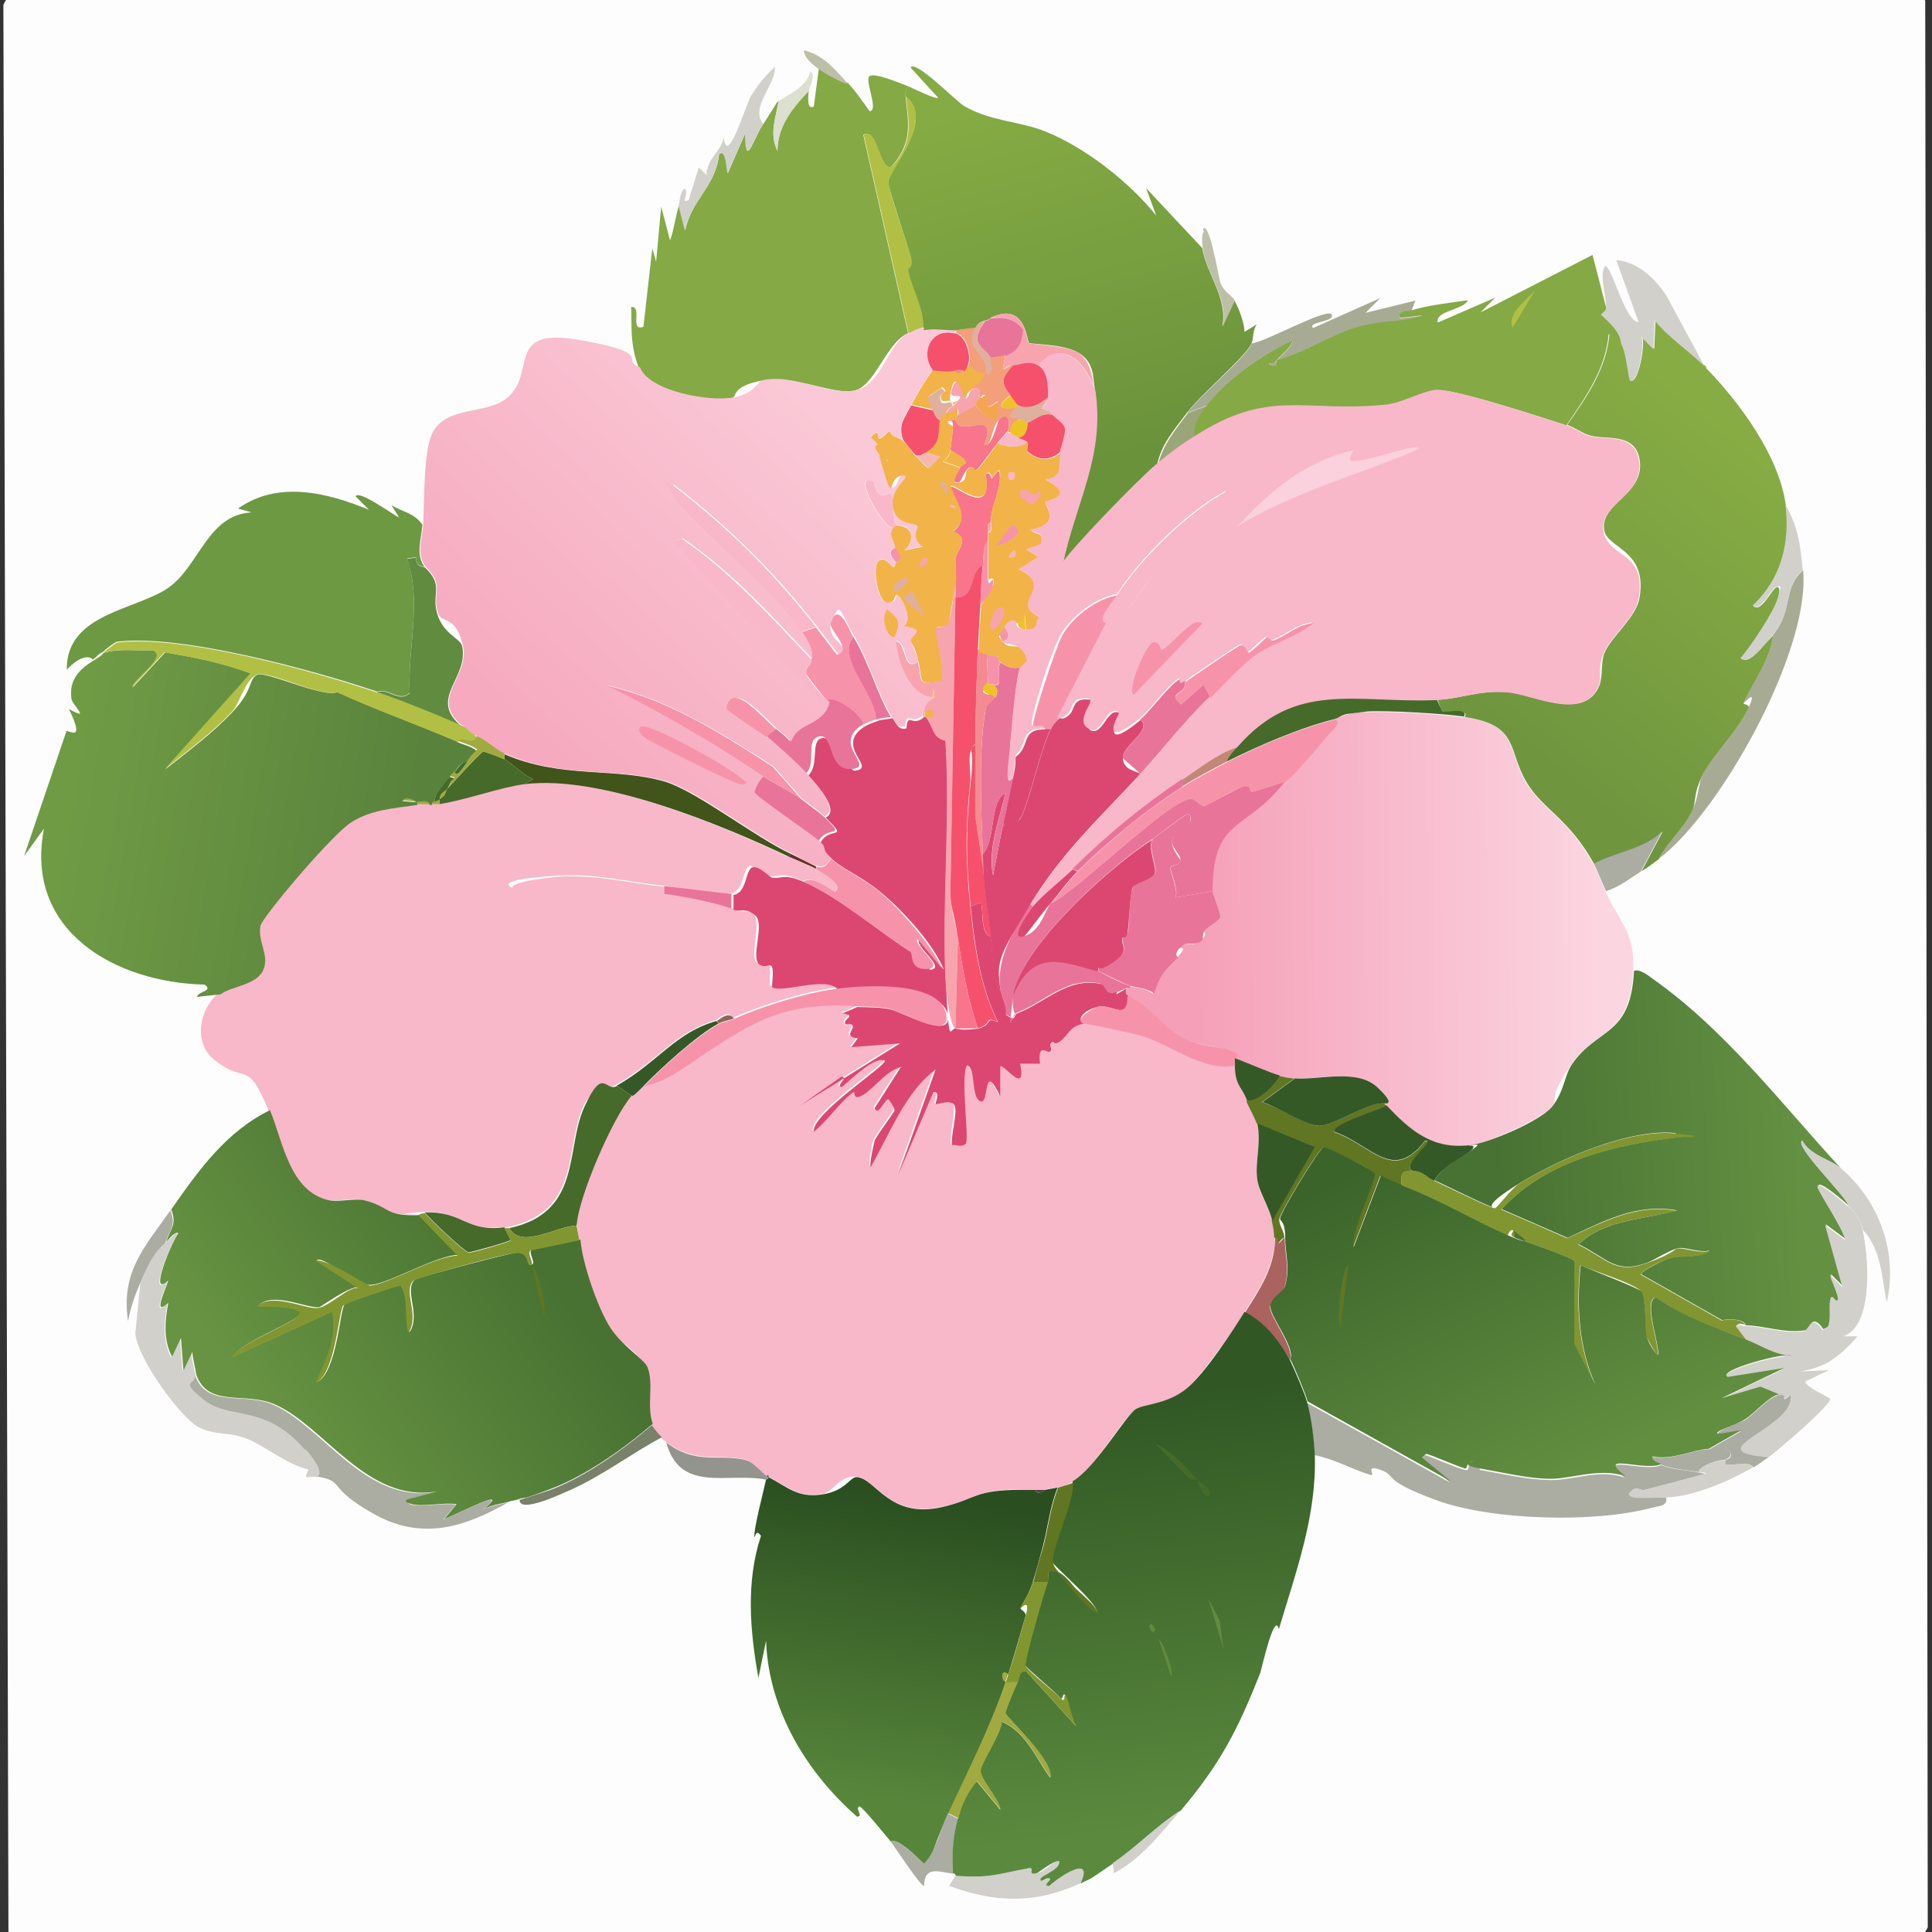 <?xml version="1.0" encoding="UTF-8"?>
<svg id="Capa_1" xmlns="http://www.w3.org/2000/svg" version="1.1" xmlns:xlink="http://www.w3.org/1999/xlink" viewBox="0 0 457 457">
  <rect x="0" y="0" width="457" height="457" fill="#333333" stroke="none"/>
  <!-- Generator: Adobe Illustrator 29.4.0, SVG Export Plug-In . SVG Version: 2.1.0 Build 152)  -->
  <defs>
    <linearGradient id="linear-gradient" x1="379.3" y1="219.5" x2="281.4" y2="220" gradientUnits="userSpaceOnUse">
      <stop offset="0" stop-color="#fbd6e1"/>
      <stop offset="1" stop-color="#f59fb8"/>
    </linearGradient>
    <linearGradient id="linear-gradient1" x1="15.7" y1="190.3" x2="95.9" y2="203.8" gradientUnits="userSpaceOnUse">
      <stop offset="0" stop-color="#709b45"/>
      <stop offset="1" stop-color="#59833c"/>
    </linearGradient>
    <linearGradient id="linear-gradient2" x1="415.3" y1="106.3" x2="358.4" y2="174.8" gradientUnits="userSpaceOnUse">
      <stop offset="0" stop-color="#87ac44"/>
      <stop offset="1" stop-color="#6f963f"/>
    </linearGradient>
    <linearGradient id="linear-gradient3" x1="215" y1="353.1" x2="204" y2="425.4" gradientUnits="userSpaceOnUse">
      <stop offset="0" stop-color="#2a4e20"/>
      <stop offset="1" stop-color="#57863b"/>
    </linearGradient>
    <linearGradient id="linear-gradient4" x1="243.1" y1="22.3" x2="266.2" y2="108.3" gradientUnits="userSpaceOnUse">
      <stop offset="0" stop-color="#85ab44"/>
      <stop offset="1" stop-color="#6a923b"/>
    </linearGradient>
    <linearGradient id="linear-gradient5" x1="425.4" y1="271.3" x2="354.2" y2="274.6" gradientUnits="userSpaceOnUse">
      <stop offset="0" stop-color="#649042"/>
      <stop offset="1" stop-color="#487233"/>
    </linearGradient>
    <linearGradient id="linear-gradient6" x1="197.3" y1="102" x2="125.9" y2="177.4" gradientUnits="userSpaceOnUse">
      <stop offset="0" stop-color="#fac8d6"/>
      <stop offset="1" stop-color="#f6a9bf"/>
    </linearGradient>
    <linearGradient id="linear-gradient7" x1="260.8" y1="330.1" x2="272.9" y2="432.5" gradientUnits="userSpaceOnUse">
      <stop offset="0" stop-color="#305724"/>
      <stop offset="1" stop-color="#5b8a3e"/>
    </linearGradient>
    <linearGradient id="linear-gradient8" x1="121.4" y1="290.7" x2="62.3" y2="333.8" gradientUnits="userSpaceOnUse">
      <stop offset="0" stop-color="#487232"/>
      <stop offset="1" stop-color="#679342"/>
    </linearGradient>
    <linearGradient id="linear-gradient9" x1="337.6" y1="268.5" x2="376.5" y2="346.6" gradientUnits="userSpaceOnUse">
      <stop offset="0" stop-color="#3b642b"/>
      <stop offset="1" stop-color="#628e40"/>
    </linearGradient>
  </defs>
  <g id="Generative_Object">
    <g>
      <path d="M7-1.4h445.2l3.2,1.5.6,455.8-2.1,3.8-451.9-1.5L.8,1.2C2-2.2,4.5,0,7-1.4Z" style="fill: #fefdfe;"/>
      <path d="M202.5,238l-3.5,1.5c3.4.5.2,1.2.6,2.4s1.6,0,1.8.6c.2.9-2.2,2.5,1.2,2.9l-1.5,2.1,11.5-.9-23.6,14.7,9.7-6.8c1.9,0-1.4,2.2,0,2.4s7.6-7.6,10.3-6.2c.6,1-17.6,12.7-16.8,16.8,3.2-2.5,6.3-7.2,9.4-9.4s1.6,1.1,2.4.6c2.8-1.8,5.3-5.5,8.8-6.5l-6.2,9.7c.8,2.2,2.5-2,3.2-2.1s1.6,2.3,1.5,2.7-4.3,6-4.7,7.1-1.3,6.1-.9,6.2c4.4-7.7,8.2-17.8,15.3-23l-8.8,24.8,8.3-19.5c1.9,0,.2,2.8.6,2.9s3.7-1.1,4.4.3-1,7.3-.6,9.4c.7-.3,3.1-.2,3.2-.3,1-.9-1.3-15.8.3-18.6,2.2.4,1.9,8,3.2,8.5,2.3.9.4-10.1,4.7-1.2v-7.1c.9-.4,6.3,7.1,4.7-.6h4.7c-.7-5.2,2.2-2.8,2.4-2.9.6-.6,0-1.9.3-2.1.7-.6,1.8,0,2.1-.3,1.7-1.2,2.5-3.9,5.6-4.1s12.9,2.7,13.9,2.9c6.9,2.1,14.4,8.3,22.1,7.1,0,4.6,1.8,5.1,2.9,8.3s2.2,4.4,2.4,5.3c1,4.7-.6,9,0,13.3s3,6.9,3.5,9.7.6,2.7.6,4.1c0,7-3.6,12.1-7.1,17.7s-11.1,16.1-13.9,18.3c-4.6,3.6-8.7,3-11.8,4.7s-9.5,13.9-15,17.1-2.7.9-3.5,1.2-2.1.4-2.9.6h-5.3c-11.9,0-10.5,2.2-19.2,4.1-12.4,2.8-15.7-6.6-20-7.1s-5.8,3.8-8.3,4.1c-5.8.9-8.2-1.8-12.7-4.1s-3.6-3.7-5.6-4.1c-6.4-1.4-11.7,1.1-18.6-4.1s-1-1-1.2-1.2c-.4-.4-2.3-2.8-2.4-2.9-1.5-4.2.3-9.2-1.2-13.3s-6.9-6.4-8.8-9.4c-3-4.6-6.7-15.5-7.1-20.9s-.6-3.4-.6-3.5c.3-6.7,8.5-25.5,13-30.7s2.2-1.6,2.9-2.4c5.3-.9,10-4.7,14.4-7.7,12.3-8.1,19-12.1,35.7-11.2Z" style="fill: #f9b7ca;"/>
      <path d="M186.5,202.6c1.6.7,5.5,2.4,6.5,2.9s6.7,3.7,4.4,5.3c-2.1-.9-5-3.8-7.4-2.4-5.4-2.4-5.6-.8-8-1.2s-4-2.6-4.7-2.4c-1.7.6-1.2,6-4.4,6.5s-13.5-1.5-15.9-1.8c-7.9-.8-16.4-3-25.1-2.4s-15.2,1.5-9.4,3.5c1.1.2,2.2-1.2,2.4-1.2,9.7-.2,22.8.3,32.1,1.8s10.9,1.8,15.9,3.5,4.2.4,5.3,1.5c2.1,2.1-1.1,10.3.9,11.5s3.6-2.7,2.9,5.3c2.3,1.6,13.2-2.9,15.6.6-7.5,1-17.3,4.1-24.2,7.1-1.4-2-3.5.4-4.1.6-9.7,2.8-13.9,9.9-23.6,15.3-2.7,1.5-5.8.9-7.7,5-4.5,9.9-.5,24.9-17.7,28.6s-.8,0-1.2,0c-9.2,1.2-10-4-18.9-3.5s-1.1.6-1.2.6c-8.5.3-6.9-1.9-13.3-3.5-2.1-.5-6,.5-8.3,0-9.2-2-10.9-14-13.9-21.2-5.1-12.3-5.1-5.9-12.7-11.8-5.2-4-3.7-12.1.9-15.9,2.4-1.9,8.5-2.5,10-5.6s-1.3-6.8-.6-10.6,19.1-22.9,21.5-24.5c4.8-3,10.2-3.3,15.6-4.1s2,.1,2.9,0,.4,0,.6,0c.6,0,1.2,0,1.8,0,6.7-1.2,14.6-4,20-4.7,17.7-2.3,46.3,9.4,62.5,17.1Z" style="fill: #f9b7ca;"/>
      <path d="M346.3,169.6c13.2,2,10.1,7.9,14.7,15.6,3.8,6.3,9.9,8.4,15.9,19.2.9,1.7,2.1,4.6,2.9,6.5,3.4,7.5,7,9.7,6.5,18.9-.9,15.7-8.6,13.2-14.7,22.1s-2.5,7.3-4.7,10-15.3,8.7-19.5,9.1c-8.8.9-14-3.6-19.5-9.4-.2-.2-.5-.5-.6-.6-.1-.2-1.1-3.3-1.8-3.8-4.8-4.5-13.6-1.7-19.5-2.1s-2.2-.2-3.5-.6c-1.9-.5-8.2-3.2-10.6-4.1s.2-1.3-.9-1.8c-2.9-1.2-7.7-1.2-11.2-2.9s-8.2-8.2-13.3-10c0,0-1.1-.4-.6-1.8.3-.1,1.2.3,1.2-.6,2,.5,3.8.4,5.6,1.8,1.5-4.7,2.3-5.2,5.6-8.5s.2-2,.6-2.4c1.8-1.8,3.5,0,5.3-1.8s.2-1.9.6-2.4c.8-.8,3.5-2.7,3.5-2.9.3-.8-1.8-5.5-1.8-6.2.1-17.9,7.9-13.9,17.1-25.9,1.9-1,8.6-9.2,10.6-11.5s2.8-2.7,1.2-3.2c.9-.2,1.6-.9,2.9-1.2s3.4-.5,4.7-.6c4.8-.3,18.2.4,23,1.2Z" style="fill: url(#linear-gradient);"/>
      <path d="M108.1,175.5c1.6.7,3.3,1,4.7,2.1-.9.8-1.6,1.7-2.4,2.7-1.6,0-2.1,1.4-2.9,2.4s-.8.7-1.2,1.2c-1.4,1.7-3.5,3.6-3.5,5.9-.2,0-.7,0-.6.6-.2,0-.4,0-.6,0-.3-1.1-2.1-.5-2.9-.6s-2.4-1.4-3.5-.3l3.5.3v.6c-5.4.8-10.9,1.1-15.6,4.1s-21.1,22.5-21.5,24.5c-.7,3.8,2.3,7.1.6,10.6s-7.6,3.7-10,5.6l-5.6.6c.3-1.4,4-1.3,1.8-2.9-21.2-.5-42.7-12.7-38-36.9l-4.7,6.5,10-29.5c.3-.6,4.7,3.1.6-5.3,5.4,3,.8-.9.6-2.4-.6-4.4,1.7-6.9,5.3-9.1s1.4-1.5,2.4-1.8c3.7-1.1,7.7-.4,11.5-.6,4.2,1.3-4.3,6.7-4.7,8.8l7.7-8.3c7.4,1.3,13.3,2.4,20.3,5l-20.3,22.7c5.4-4.3,11.5-8.8,16.2-13.9s3.5-7.6,5.6-8.5,15.6,5.6,18.9,4.1c8.9,4.1,19.1,7.7,28.6,11.8Z" style="fill: url(#linear-gradient1);"/>
      <path d="M403.5,87c8,8.2,17.3,20.8,18.9,32.4,1.2,8.9-1,17.6-7.7,23.9,1.9,2,4.5-4.3,5.6-4.4,1.1-.3.3,2.5.3,2.7-1.1,3.4-6.3,11.2-8.8,14.2,1.4,1,6.8-4.5,7.7-5.6-.8,6-4.7,11.2-7.1,16.2-.1.2,1.6.2,1.2,1.2-2.7,5.5-7.9,10.5-10.6,15.3s-1.6,6.9-2.9,9.4c-2,3.8-5.7,7.1-7.7,10.9-1.5,1.1-2.5,1.9-4.1,2.9l5-9.4c-4.1,4.2-11,4.9-16.2,7.7-6-10.8-12.1-12.9-15.9-19.2-4.7-7.7-1.6-13.6-14.7-15.6,1.1-2.2-4.2-.9-5-1.2s-1.1-2.4-1.5-2.9c5.7-.2,9.8-2.3,16.8-1.8,6.1.5,18,7,21.5-1.5.9-2.3.3-5.4,1.2-7.7,1.6-3.9,7.5-8.4,8.3-13,2-11.4-7.4-11.7-8.3-15.9-1.4-6.6,9.9-8.5,8.3-17.1-1.2-6.4-8.4-4.3-12.1-5.6-1.7-.6-3.3-1.8-5-2.4,4.6-6.5,9.3-13.3,10-21.5.5-.4,2.9,1.9,2.9,2.1,1.2,2,1.5,6.5,2.1,8.8,1.7,1.4,3.7-8.9,2.7-10.3l2.9,2.9.3-6.8c3.5,4.3,8.3,7.3,12.1,11.2Z" style="fill: url(#linear-gradient2);"/>
      <path d="M242,352.4h2.9c.5,1.6,2.2,0,2.4,0,.8-.2,2-.3,2.9-.6-1.8,4.4-2.3,9.3-3.5,13.9s-1.5,5.4-2.4,8.5-2.9,5.8-2.9,6.2,1.4.9,1.2,1.8c-1.3,4.6-2.7,9.3-4.1,13.9-1.5-1.4-1.8,1.1-.6,1.8-3.5,10.7-8.9,21.1-13.6,31.2s-2.7,8.7-5.6,11.8c-.5,0-5.8-6.3-8-5.3-.8-.9-6.8-8.4-7.4-8.3-1.2.3,1.1,2.5-.6,2.4-12-10.5-20.9-25.3-21.5-41.6l-1.8,8.8c-2-11.1-3-22.7.6-33.6-1.2-1.8-1.4.4-1.5.3-.5-1,2.2-11.2,2.7-13.6s.7,0,.6-.6c4.4,2.3,6.9,5,12.7,4.1s6.5-4.3,8.3-4.1c4.4.5,7.6,9.9,20,7.1,8.6-2,7.3-4.1,19.2-4.1Z" style="fill: url(#linear-gradient3);"/>
      <path d="M284.4,58.7c.7,5.4,6.2,12.1,4.7,18.6l2.9-6.2c1.2,2.2,2.2,4.9,2.4,7.4l2.9-1.8c-1,1.3-.8,3.5-1.2,4.4-1.2,3.1-11.8,11.9-15.3,16.5s-6.1,7.6-7.1,12.4c-4.3,3.6-19.8,19.3-22.4,23.6,3.1-14.9,10-25.5,7.7-41.3-.5-3.3-.2-6.6-3.8-8.8s-11.3-2-11.8-2.4-.8-10-9.1-5.9c0,0,.1.3-1.2.6-2,.4-2.2,1.7-2.4,1.8-1.5.2-3.2.3-4.7.6s-4.9-.5-7.7,0c.3-4.9-2.7-9.8-3.5-13.9s.7-3.1.6-3.5c-.7-3.1-5.3-16.2-5.3-17.7,0-2.9,11.3-14.6,4.1-20.3-.1-1,0-1.5.6-2.4,1,.4,6.8,3.3,7.1,2.7l-6.5-7.1c1.1-2,11,8.2,12.7,9.1,6.2,3.6,12.7,3.5,18.9,5.9,9.5,3.7,20.2,12.1,26.5,20l-2.4-6.5,13.3,14.2Z" style="fill: url(#linear-gradient4);"/>
      <path d="M435.4,276.3c-2.5-2.1-7.1-2.9-9.1-6.5-2.1,1.1,10.3,13.1,10.9,15.3-.4-.4-7.4-6.6-7.1-4.4s6.3,10.2,6.5,12.4l-4.7-3.5,4.1,14.7-2.9-2.9c0,1,1.9,5.6,1.8,5.9-.3,1-1.7-.6-1.8,0-.4,2.1.3,4.4-.6,6.5l-1.2.6c-2.8-4.1-3.1.1-4.4.3-5.1.7-9.3-1.1-13.9-1.2-.5-1.6-4.5-1.6-5.6-1.2l-19.2-10.9c0-.8,5.8-3.6,6.8-3.8,3-.9,7,.2,9.4-1.8-2.2.6-5.3-.7-7.1-.6s-6.6,3.2-7.7,3.5c-7.5,2.7-9.3-1-16.2-4.4,6.3-5.9,15.4-5.8,23.3-8-9.8-1.7-17.4,2.6-25.9,6.5l-15.6-6.8c10.7-11.7,27.5-15.4,42.5-17.1-.5,0-1.4-.9-1.5-.9-10.2-1-26.1,5.4-36.6,11.8s-5.5,5.8-5.9,5.9c-.8.2-12.4-5.7-14.4-6.5,2-3.3,5.3-4.7,8.3-6.8s2-1.6,0-1.5c4.2-.4,16.6-5.6,19.5-9.1s3-7.6,4.7-10c6.1-8.9,13.9-6.4,14.7-22.1,1.1-.7,3.5,1.1,4.4,1.8,17.3,12.2,30.3,29.4,44.5,44.8Z" style="fill: url(#linear-gradient5);"/>
      <path d="M200.7,19.8c1.9,2,3.4,4.3,5,6.5,2.3-.1-1.3-7.4,0-8.3s7.4,1.8,9.1,2.4c-.5.8-.7,1.3-.6,2.4.7,6.5,1.7,10.7-3.2,16.5-3,1.8-3.4-9.5-6.8-7.4l10.6,46.9c-5.3,2.4-7.8,12.5-12.7,13.6s-14.3-3.8-21.8-2.4-5.9,3.9-7.1,4.1c-5.5,1.2-19.9-1.4-22.1-7.1s-1.6-10.2-1.8-14.4c2.8-.2-.5,5.9,2.9,4.7l2.1-18.6.9,3.2,1.2-13,2.1,8c1-2.8,1.2-5.4,2.1-8.3l1.5,5.9c1.4-7.3,7.2-10.3,8-18,1.8-1.8,1.8,4.4,2.1,4.4l4.1-9.4c.3,8.4,1.4,2.1,4.4-2.4s2.4-4.1,3.5-5.3c-.7,4-2.3,7.7-.3,11.8,0-5.8,3.6-10.2,7.4-14.2,0,.6-.7,4.8,1.2,3.8l1.2-9.1c1,.8,5.9,3.7,7.1,3.5Z" style="fill: #84a945;"/>
      <path d="M99.9,124.2c-.2,3.3-1.7,7,.6,10-.4-.4-2.1,0-2.1-2.4l-2.1.3c3.5,10.2.1,21.3.6,31.8-2.5,2.3-5-1.3-7.7-.3-15.4-5.2-46.7-13.7-61.6-11.8-.2,0-2.9,1.9-3.2,2.4-1,.3-1.7,1.4-2.4,1.8-1.9-1.7-5,1.1-6.2,2.4-.2-13.4,16.7-14.1,24.2-19.5,7.2-5.2,9.1-17.1,19.5-17.7l-3.2-.9c9.4-6.7,21.1-3.8,31,.3l-3.2-3.2c.8-1.6,8.9,4.4,10.3,5l-1.8-2.9c3,1.8,5.2,1.7,7.4,4.7Z" style="fill: #6d9943;"/>
      <path d="M392.9,346.5c2.8,1.3,6.1,1.1,8.8,1.8s1.7-.2,1.8.3c-4.5,1.2-9.6,2.6-14.4,3.8-1.4.4-1.8-1.4-3.8.9.1,1.3,7.2.9,8.8.9.5,2.1-1.8,2-3.2,2.4-13.5,3.7-38.1,3.1-51.3-1.8s-8.9-5.6-13-7.1-1,1.6-2.4,1.2c-4.5-1.4-8.6-3.8-13.3-4.7-.1-3.8-.8-8.7-1.8-12.4l33.9,18.9-6.8-5.6.9-.9c.5,0,7.8,3.2,9.4,3.5s.1-1.5,1.8-1.8,1.6,1.7,1.8,1.8c5.7,1,11.1,2.3,16.5,2.4s11.8-2.7,17.7-.6c-7.3-5.9,4.7-1.1,8.5-2.9Z" style="fill: #abaca2;"/>
      <path d="M437.1,285.1c1.7,1.9,3,3.3,3.5,5.9,1.4,6.2,2.7,22.8-4.7,25.1h3.5c-4,4.5-7.4,7.4-13.6,8.3l6.8-.3-5.6,2.7c.2,1.4,5.8,3.7,5.9,4.1.2,1.5-12.6,12.4-14.7,13.9-18.2-1.4,6.4-7.1,5-14.7-2.9,2.5-2.5,0-2.7,0l-4.4-1.8-9.1,2.7,14.7-7.1-13.3,2.1c-2.9-1.5,14-6,15-5-4.2-.4-7-2.4-10.6-3.8l-2.4-3.2c1-1.1,1.8-.3,2.4-.3,4.5,0,8.8,1.9,13.9,1.2,1.3-.2,1.6-4.4,4.4-.3l1.2-.6c.9-2.1.2-4.4.6-6.5s1.4,1,1.8,0-1.8-4.9-1.8-5.9l2.9,2.9-4.1-14.7,4.7,3.5c-.2-2.2-6.4-11.7-6.5-12.4-.3-2.2,6.7,4,7.1,4.4Z" style="fill: #d1d0ca;"/>
      <path d="M46.2,325.2c.3,2.6-1.3,3.2,2.1,5.9,6.1,4.9,14.6.9,23.9,11.8s4.7,5.1,2.9,6.5c-2.1-.4-3.6,1.1-2.1-1.8-5.2-1.2-9.6-5.1-14.2-7.1s-7.7-.8-11.8-2.9-14.3-15.9-15-22.1l1.2-12.1c1.5-3.6,3-6.9,5.9-9.4s2.1-2.5,2.9-2.1c-1.6,2.3-7.2,15.6-2.4,11.2-.7,2.3-3.8,8.7,0,5.3-.8,4.3-1.2,8.7.9,12.7l2.1-4.4.6,7.7,2.1-4.4c0,1.8.7,3.6.9,5.3Z" style="fill: #d1d0ca;"/>
      <path d="M426.5,134.8c1.9,18.8-19.5,57.4-34.2,68.4,2-3.8,5.7-7.1,7.7-10.9s1.6-7,2.9-9.4c2.7-4.8,8-9.9,10.6-15.3s-1.3-.9-1.2-1.2c2.3-5,6.3-10.2,7.1-16.2,5-6.3,2.1-10.8,7.1-15.3Z" style="fill: #a8ab94;"/>
      <path d="M403.5,87c-3.8-3.9-8.6-6.9-12.1-11.2l-.3,6.8-2.9-2.9c1.1,1.4-1,11.7-2.7,10.3-.6-2.3-.9-6.8-2.1-8.8.1-3-4.5-6.4-4.7-6.8s1.2-.8,1.2-1.5c0-3.6-1.6-7.4-.3-10,1.7-.2,4.7,13.2,8,13.3l-5.3-14.7c5.3.6,8.9,4.1,11.8,8.3l9.4,17.4Z" style="fill: #d1d0ca;"/>
      <path d="M333.9,73.5c-.6.2-3.6,0-2.7,1.8l5.3-.6c-4.8,1.9-11.4,1.6-15.9,2.9-6.4,1.9-11.8,5.7-18.6,7.7,1.3-1.5,3.3-2.9,3.8-4.7-7.1,3.6-15.4,8.9-20.3,15.3l-4.7,1.8c3.5-4.6,14.2-13.4,15.3-16.5,2.6,0,18-8.6,18.9-6.8s-5.9,1.7-4.4,3.2l15.9-7.1-3.5,3.5,11.8-2.9-.9,2.4Z" style="fill: #a8ab94;"/>
      <path d="M96.3,354.7c0,0,0,1,.9,1.2,2.6.7,7.7-.5,10.6,0l-2.9,3.5c2.9-1,16.3-8.1,9.4-2.4,1.9-.9,4.4-1.1,6.2-1.8-10.6,6.1-20.7,9.3-32.1,2.9s-6.6-7.7-13.3-8.8c1.7-1.4-1.6-4.9-2.9-6.5,6.6,2.7,13.1,8,19.8,10.6.2,0,3-.3,4.1,0s.2,1.2.3,1.2Z" style="fill: #abaca2;"/>
      <path d="M255.5,445.5c-10.6,4.9-20.1,4.6-31,.6l1.5-2.4c8.4.6,9.7-.4,17.4-1.8s-.6,1.7,1.8,1.2,3.9-3.1,5.3-2.9c.6,2.1-4.5,3.8-4.4,4.4.2.9,1.5-.4,2.1-.3,1,.2-2,1.7,0,1.8,2.1-2,10.7-7.8,7.4-.6Z" style="fill: #d1d0ca;"/>
      <path d="M435.4,276.3c9.1,7.7,13.6,20,10.9,31.8-1.2-5.8-1.2-12.4-5.6-17.1-.6-2.6-1.9-4-3.5-5.9-.6-2.2-13-14.2-10.9-15.3,2,3.6,6.7,4.4,9.1,6.5Z" style="fill: #d1d0ca;"/>
      <path d="M426.5,134.8c-5,4.6-2.1,9-7.1,15.3s-6.3,6.6-7.7,5.6c2.5-3,7.8-10.8,8.8-14.2s.8-2.9-.3-2.7c-1.1,0-3.7,6.4-5.6,4.4,6.7-6.3,8.9-14.9,7.7-23.9,3,5.4,3.5,9.1,4.1,15.3Z" style="fill: #d1d0ca;"/>
      <path d="M180.6,29.2c-3,4.5-4.2,10.8-4.4,2.4l-4.1,9.4c-.3,0-.2-6.2-2.1-4.4-.7,7.7-6.6,10.7-8,18l-1.5-5.9c.4-1.2.2-3.2,1.5-4.1,1.1,1.4-1.2,3.7.9,2.7l2.4-7.7,1.8,1.8c.3-4.3,3.4-5.4,4.1-8.8.9,7,5.1-7.7,6.5-10s3.4-4.8,5.6-6.8c.3,4.3-6.1,9.6-2.7,13.6Z" style="fill: #d1d0ca;"/>
      <path d="M418.3,344.7c-1.2.8-2.3,1.7-3.5,2.4-1.2-1.5-4-.5-6.2-.6s-.2-1.2-.3-1.2c1.4-.4,1.5-1.5.3-2.4-1.5,0-3,0-4.4,0l7.7-4.4-5.6.9c-1.1-.6,5.9-3.2,6.5-3.5,2.2-1.5,5.4-5.3,8-5.9s-.3,2.5,2.7,0c1.4,7.7-23.2,13.4-5,14.7Z" style="fill: #abaca2;"/>
      <path d="M408.2,345.3c0,0-.2,1.2.3,1.2,2.2,0,5-.9,6.2.6-6.1,3.4-14.1,6.9-20.6,7.1s-8.7.4-8.8-.9c2-2.3,2.5-.5,3.8-.9,4.8-1.3,10-2.6,14.4-3.8,0-.5-1.3-.2-1.8-.3.6-1.8,4.7-2.9,6.5-2.9Z" style="fill: #d1d0ca;"/>
      <path d="M181.8,349.4c.1.7-.6.5-.6.6-9.1-1.8-20.3,3.3-23.6-8.8,6.9,5.3,12.2,2.7,18.6,4.1,2,.4,4.2,3.4,5.6,4.1Z" style="fill: #94948f;"/>
      <path d="M226.6,430.2c-1.1,4.4-1.5,8.5-1.2,13-3.2-.4-6.8-2-6.8,2.9-.8.2-7.1-9.5-8-10.6,2.2-1,7.5,5.4,8,5.3,2.9-3.1,3.4-7.1,5.6-11.8l2.4,1.2Z" style="fill: #abaca2;"/>
      <path d="M388.2,206.1c-2.7,1.7-5.1,3.7-8.3,4.7-.9-1.9-2-4.8-2.9-6.5,5.2-2.8,12.1-3.5,16.2-7.7l-5,9.4Z" style="fill: #abaca2;"/>
      <path d="M39.1,294c-2.9,2.5-4.4,5.9-5.9,9.4s-2.3,5.9-2.9,9.1c-1.8-11.8,4.1-17.7,10-26.2,1.4,3.6,0,4.2-1.2,7.7Z" style="fill: #abaca2;"/>
      <path d="M191.3,21.6c-3.8,3.9-7.4,8.4-7.4,14.2-2-4.1-.4-7.8.3-11.8,1-1.1,6.8-3.2,7.4-7.1,1.6.4-.3,4.3-.3,4.7Z" style="fill: #dddfd0;"/>
      <path d="M292.1,71.1l-2.9,6.2c1.5-6.5-4.1-13.2-4.7-18.6s1-3.1,0-4.4c1.4-2.8,3.9,11.7,4.1,12.4,1,2.6,2.9,3.2,3.5,4.4Z" style="fill: #bdbfa9;"/>
      <path d="M200.7,19.8c-1.2.2-6-2.7-7.1-3.5-1.6-1.3-3.1-2.2-3.5-4.4,4.7,1,7.5,4.7,10.6,8Z" style="fill: #bdbfa9;"/>
      <path d="M218.4,169c-.1.7.6.6.6.6,1.9,2.1,1.5,5,4.7,5.6,1.2,18.2-.8,38.1,0,56s1,11.6,2.4,12.1,4.8.1,5.3,0c3.6-.9,1.4-2.9,4.7-1.5-4.3-8.6-5.5-18-6.5-27.4l2.4-.9c.7,1-.3,7.6,2.4,8,.5,3.9.2,10.2,2.4,13,.3,1.9,1.5,3.6,1.2,5.6l1.5.9c.5-.2.8-1.2.9-1.2,6.9-2.6,11.9-8.6,19.8-7.1s.6,4.1,6.2,1.2c-.5,1.3.6,1.7.6,1.8,0,5.8-3.7,2-6.8,2.4s-6,2.8-3.8,4.1c-3.1.2-3.9,2.9-5.6,4.1s-1.3-.3-2.1.3.4,1.5-.3,2.1-3-2.3-2.4,2.9h-4.7c1.6,7.7-3.8.2-4.7.6v7.1c-4.3-8.9-2.4,2.1-4.7,1.2s-1-8.1-3.2-8.5c-1.6,2.8.7,17.7-.3,18.6s-2.5,0-3.2.3c-.4-2.1,1.4-7.8.6-9.4s-4.2-.2-4.4-.3c-.4-.2,1.3-3-.6-2.9l-8.3,19.5,8.8-24.8c-7.1,5.2-10.9,15.3-15.3,23-.5-.1.7-5.6.9-6.2.4-1.1,4.6-6.7,4.7-7.1s-1.3-2.7-1.5-2.7c-.8,0-2.5,4.3-3.2,2.1l6.2-9.7c-3.6,1-6,4.7-8.8,6.5s-1.9-.9-2.4-.6c-3.2,2.3-6.2,6.9-9.4,9.4-.7-4.1,17.4-15.8,16.8-16.8-2.7-1.4-9.7,6.3-10.3,6.2-1.4-.2,1.9-2.4,0-2.4l-9.7,6.8,23.6-14.7-11.5.9,1.5-2.1c-3.4-.4-.9-2-1.2-2.9s-1.6,0-1.8-.6c-.4-1.2,2.8-1.8-.6-2.4l3.5-1.5c2.6.1,5.4,0,8,.6s15.1,7.7,13.3.9-20.3-6.3-25.9-5.6c-2.5-3.4-13.4,1-15.6-.6.7-8-.6-3.9-2.9-5.3s1.2-9.4-.9-11.5-3.9-1-5.3-1.5v-3.5c3.2-.5,2.8-5.9,4.4-6.5s4,2.2,4.7,2.4c2.4.4,2.6-1.2,8,1.2,8.3,3.7,17.7,11.9,25.1,16.5s2.6,4.2,4.1,4.1c4.5-.2-3.5-5.5-2.4-7.1l5.9,7.1c-2.5-6-9.2-13.4-14.2-17.7s-8.9-5.6-12.1-8.3-2.7-3.9-2.9-4.1c2.1-4,6.9-.3,1.2-5.9,3.5-1.7-2.1-7.7-4.1-10,2.7-2.5.4-8.2,3.2-8.8s6.4,7.8,7.7,7.7c5.8-.5-5.3-5.9,2.7-10.6.7-.4,2.1-.9,2.9-1.2s2.5-.4,3.5-.6c.8,1.3,1.4,2.9,3.2,2.4.4-4.2,1.4.1,4.4-2.9Z" style="fill: #dc4771;"/>
      <path d="M202.5,238c-16.6-.9-23.4,3.1-35.7,11.2-4.4,2.9-9.2,6.8-14.4,7.7,4.1-4.3,12.6-12,17.7-14.7,1.2-.6,2.5-.7,3.5-1.2,6.9-3,16.7-6.1,24.2-7.1s24-1.7,25.9,5.6-10.4-.3-13.3-.9-5.3-.4-8-.6Z" style="fill: #f693ab;"/>
      <path d="M306.2,255.1l-7.7,5.6c2.9.8,11,5.5,13.3,5.6,3.3.2,11.5-5.6,15.6-5.3,0,.1.4.4.6.6-1.5,1-13,4.3-12.4,6.2,9.1,3.2,13.8,12.1,21.5,2.1,2.7-.2-5.4,5.2-3.2,7.1-2.8,0-2.4,1.1-2.4,3.5-1.7-.7-3.5-1.2-5-2.4l-6.5,17.1c-.9-3.1,5.4-15.9,5-17.4s-11.4-6.3-12.1-6.2c-1,.1-10.2,15.4-10.3,16.8s1.2,2.8,1.2,4.4c-.6,0-1.2,1.2-1.5,1.2s0-1.3-.9-1.2c0-1.4-.3-2.8-.6-4.1l10-17.4-13.6-5.6c-.2-1-1.9-3.9-2.4-5.3,2.8,0,6.2-3.6,7.7-5.9,1.3.3,2.1.5,3.5.6Z" style="fill: #617622;"/>
      <path d="M145.9,256.8l3.5,2.4c-4.5,5.2-12.6,24-13,30.7-4.8.1-13.1,5.7-15.9.6,17.2-3.7,13.2-18.7,17.7-28.6s5-3.5,7.7-5Z" style="fill: #456a2a;"/>
      <path d="M292.1,250.3v1.8c-7.8,1.3-15.2-5-22.1-7.1-.9-.3-13.1-3-13.9-2.9-2.1-1.3,3.5-4.1,3.8-4.1,3.1-.4,6.8,3.5,6.8-2.4,5.1,1.9,8.8,7.8,13.3,10s8.3,1.8,11.2,2.9.8,1.7.9,1.8Z" style="fill: #f693ab;"/>
      <path d="M300.9,288.7c-.5-2.8-3.1-6.7-3.5-9.7-.6-4.2,1-8.5,0-13.3l13.6,5.6-10,17.4Z" style="fill: #345927;"/>
      <path d="M303.9,292.8c0,3.9,1.2,7.3,0,11.5s-3.5,4.4-3.5,4.7c-.3,2.2,6,9.9,4.7,12.7-2.4-4.5-6-8.9-10.6-11.2,3.5-5.6,7.1-10.7,7.1-17.7.8-.1.5,1.2.9,1.2s.9-1.2,1.5-1.2Z" style="fill: #aa635e;"/>
      <path d="M169.4,241.5l.6.6c-5.1,2.7-13.6,10.5-17.7,14.7s-2.2,1.5-2.9,2.4l-3.5-2.4c9.7-5.5,13.9-12.6,23.6-15.3Z" style="fill: #345927;"/>
      <path d="M302.7,254.5c-1.4,2.3-4.8,5.9-7.7,5.9-1.1-3.2-2.9-3.6-2.9-8.3v-1.8c2.4.9,8.7,3.6,10.6,4.1Z" style="fill: #345927;"/>
      <path d="M244.3,352.4h-2.4,2.4Z" style="fill: #56403a;"/>
      <path d="M247.3,352.4c-.1,0-1.9,1.6-2.4,0h2.4Z" style="fill: #56403a;"/>
      <path d="M187.1,202l-.6.6c-16.2-7.7-44.8-19.4-62.5-17.1l2.1-1.2c-2.2-.8-5.1-3.9-6.8-4.7v-1.2c13.7,5.9,26.1,3,38,6.5,7.4,2.2,21.4,13.2,29.8,17.1Z" style="fill: #41541a;"/>
      <path d="M190.1,208.5c2.4-1.4,5.3,1.4,7.4,2.4,2.3-1.6-3.4-4.7-4.4-5.3v-.6c1.8.4,2.2,0,3.5-1.8,3.2,2.7,8.4,5,12.1,8.3s11.6,11.7,14.2,17.7l-5.9-7.1c-1.1,1.6,6.9,6.8,2.4,7.1s-3.3-3.6-4.1-4.1c-7.3-4.6-16.8-12.8-25.1-16.5Z" style="fill: #f693ab;"/>
      <path d="M119.3,179.6c1.7.8,4.6,3.9,6.8,4.7l-2.1,1.2c-5.5.7-13.3,3.6-20,4.7,0-.4,0-.8,0-1.2,1.8-1.3.9-1,1.8-2.4,1.1-1.2,7.9-8.7,8.5-8.8s4.3,1.5,5,1.8Z" style="fill: #456a2a;"/>
      <path d="M119.3,290.4l1.5,2.9c-.3.4-9.5,3-10,2.9-.9-.1-9.2-7.9-10.3-9.4,8.9-.4,9.7,4.7,18.9,3.5Z" style="fill: #456a2a;"/>
      <path d="M157.1,209.7v1.8c-9.3-1.5-22.5-2-32.1-1.8-.1,0-1.2,1.3-2.4,1.2-5.8-2,8-3.4,9.4-3.5,8.7-.6,17.2,1.5,25.1,2.4Z" style="fill: #f9b7ca;"/>
      <path d="M173,211.4v3.5c-5-1.7-10.7-2.7-15.9-3.5v-1.8c2.4.2,15.1,1.9,15.9,1.8Z" style="fill: #e97499;"/>
      <path d="M173.6,240.9c-1.1.5-2.3.5-3.5,1.2l-.6-.6c.6-.2,2.8-2.5,4.1-.6Z" style="fill: #8e6557;"/>
      <path d="M101.6,190.2c-.9.1-2-.1-2.9,0v-.6c.9.1,2.6-.5,2.9.6Z" style="fill: #a0aa41;"/>
      <path d="M104,190.2c-.6,0-1.2,0-1.8,0,0-.7.4-.5.6-.6.3-.2.9-.4,1.2-.6,0,.4,0,.8,0,1.2Z" style="fill: #a0aa41;"/>
      <path d="M89.3,163.7c6.1,2.1,13.6,5,19.5,7.7s2.3,2.1,4.1,2.9c-.9,2.5-3,0-4.7,1.2-9.5-4.1-19.7-7.7-28.6-11.8-3.3,1.5-16.2-5.3-18.9-4.1s-4.2,7-5.6,8.5c-4.7,5.1-10.8,9.5-16.2,13.9l20.3-22.7c-7-2.6-13-3.7-20.3-5l-7.7,8.3c.4-2.2,8.9-7.5,4.7-8.8-3.8.2-7.8-.5-11.5.6.4-.4,3-2.3,3.2-2.4,14.9-2,46.2,6.6,61.6,11.8Z" style="fill: #b1c045;"/>
      <path d="M100.5,134.2c4.6,4.4,1.5,6,2.9,10.9s5.5,5.9,5.9,7.7c1.7,7.4-7.8,12.2-.6,18.6-5.9-2.6-13.4-5.6-19.5-7.7,2.7-1,5.1,2.6,7.7.3-.5-10.6,2.9-21.7-.6-31.8l2.1-.3c0,2.4,1.7,2,2.1,2.4Z" style="fill: #618b3f;"/>
      <path d="M226,141.3l-1.2,70.5c.2,3.6,1.4,7.7,1.8,10.3l-.6,21.2c-1.4-.5-2.3-10-2.4-12.1-.8-18,1.2-37.8,0-56-3.2-.6-2.8-3.5-4.7-5.6.2.2,1.8.3,1.8-.9s-3-.5-1.8.9c0,0-.7,0-.6-.6.2-.2-.3-2.7,2.9-4.1l-.3-1.8-.3,1.8c-5,.7-8.8-8.2-8.8-13.3,2.8.5,1.6,7.4,5.3,5,1.1,4.4-.4,5.8,5.3,4.4,1-2.1-1.6-11.8-1.2-12.4s1.8.3,2.9-1.2,1.6-8.5,1.8-9.7v3.5Z" style="fill: #f8a4ae;"/>
      <path d="M201.9,150.7c-4.2,4.5,5.2,13.5,5.3,19.5-.9.3-2.2.7-2.9,1.2-.9-2.6-7.3-6.9-8.3-5.3-.9-.8-5.2-6.3-5.3-6.8-.2-1.7,1.2-1.7,1.2-3.2,0-2.9-.6-3.6-2.4-6.5l3.5-1.2c1.7,2.2,3.3,4.4,5,6.5,3.8-1.9-2.4-5.9-1.5-8,2.1-4.8,4.8,3.1,5.3,3.8Z" style="fill: #f693ab;"/>
      <path d="M218.4,78.2c-.8.1-3.4.5-3.5.6l-10.6-46.9c3.4-2.2,3.8,9.2,6.8,7.4,5-5.8,3.9-10,3.2-16.5,7.1,5.7-4.2,17.5-4.1,20.3s4.6,14.6,5.3,17.7-.9,2-.6,3.5c.9,4.1,3.9,9,3.5,13.9Z" style="fill: #b1c045;"/>
      <path d="M204.2,171.3c-7.9,4.7,3.1,10.1-2.7,10.6s-4.2-8.4-7.7-7.7-.5,6.3-3.2,8.8c-1.8-2-7.2-6.8-9.4-8.8l2.4-1.8c1.1.9,2.3,1.8,3.2,2.9,1.5-4.2,6.1-3.4,8.5-7.7s1-.6.6-1.8c.9-1.6,7.4,2.7,8.3,5.3Z" style="fill: #e97499;"/>
      <path d="M189.5,189c1.2.9,4.4,3.3,5.3,4.1,5.8,5.6.9,1.9-1.2,5.9-2.1-1.8-15.1-10.6-15.3-11.5s1.4-3.7,2.4-3.8c2.6,1.8,6.7,3.7,8.8,5.3Z" style="fill: #e97499;"/>
      <path d="M233.1,88.2c-.7,2.2-1.6,2.5-3.5,4.1s-.4,2-1.5,1.8-1.9-7.3-3.2-1.5,4.5-.6.6,3.2c-.2-2-2.7-.1-2.9-1.5-.4-2,2.2-1.2.3-2.7l-3.2,2.1c-.1,1.2.7,2.2,1.2,3.2l-5.3-1.2c.6-1.2,4.6-8.1,5.3-8.3,1-.2,2.8.5,5.3,0,.4,1.2,1,.7,1.8,0s.8-.3,1.2-1.2c1.6.9,1.9,2,4.1,1.8Z" style="fill: #f2b349;"/>
      <path d="M220.7,97c.4.9.7,2.1,1.8,2.4-1,2.4.9,5.1-3.5,7.7-.5,0-1.3,1-2.4.6-.7-.7-2.6-3.2-2.9-3.5-1.4-3.7.3-5.2,1.8-8.3l5.3,1.2Z" style="fill: #f5516c;"/>
      <path d="M226,78.8c2.5.7,3.9,5.4,2.9,7.7s-.8.8-1.2,1.2c-.9-.3-1.1-.1-1.8,0-2.5.5-4.3-.2-5.3,0-3.3-4.5-.1-10.3,5.3-8.8Z" style="fill: #f5516c;"/>
      <path d="M201.9,150.7c3.6,5.9,5.8,14,8.8,18.9-1,.1-2.6.3-3.5.6-.1-6-9.6-14.9-5.3-19.5Z" style="fill: #e97499;"/>
      <path d="M119.3,178.4v1.2c-.7-.3-4.8-1.8-5-1.8-.6.1-7.4,7.6-8.5,8.8.6-.9.8-2,1.8-2.7l-1.2-.3c.4-.5.8-.8,1.2-1.2.5,1.7,2.3-1.5,2.9-2.4s1.4-1.9,2.4-2.7c-1.4-1.1-3.1-1.4-4.7-2.1,1.7-1.2,3.8,1.4,4.7-1.2,2.3,1.1,4.4,3.2,6.5,4.1Z" style="fill: #a0aa41;"/>
      <path d="M230.8,77.6c-3.1,5.1,3.6,6.3,2.4,10.6-2.2.2-2.6-.8-4.1-1.8.9-2.3-.5-7-2.9-7.7v-.6c1.5-.3,3.2-.4,4.7-.6Z" style="fill: #f29f7a;"/>
      <g>
        <path d="M226,78.2v.6c-5.4-1.5-8.6,4.4-5.3,8.8-.7.1-4.7,7.1-5.3,8.3-1.5,3-3.2,4.6-1.8,8.3-1.4-1.1-2.7-.8-3.2-2.4-4.9,4.9-.9-2.1-4.4,1.5,3.1,3.1,1.1,2.7,1.2,2.9.8,1.8,2.9,2.7,2.9,2.9.2.9-1.2,1.6-1.2,1.8,2.7,8.9,3.4,1.6,4.4,1.5,3.5-.3-2.4,5.3-2.1,7.4.9,4.8,5.5,3.4,5.9,4.7s-1.8,3.1,1.2,4.7l-4.4.9c2.7-2.6,2.1-5.9-2.1-5.9-1.1-1.2-.9-7.1-1.2-7.4-.8-.6-3.1,2.5-4.1-2.9-5.5-2.8,2.6,11.6,4.7,10.9-1.1,1.7.2,2.8.6,4.7-2.1.9-1.1,2.1,0,3.5-.4,3.2-1.8-2.3-4.1-.3-1.4,2-.4,9.3,2.1,9.7s2.1-1.7,2.4-1.8c.7,0,4.1,5.9,1.5,7.4,5.9.8,1.7,3,1.8,3.5.2,1.3,1.4,3.3,1.8,5-3.8,2.4-2.5-4.6-5.3-5,0,5,3.9,13.9,8.8,13.3h.6c-3.2,1.4-2.7,3.9-2.9,4.1-3,3.1-4.1-1.3-4.4,2.9-1.8.5-2.4-1-3.2-2.4-3.1-4.9-5.3-13-8.8-18.9s-3.2-8.6-5.3-3.8,5.3,6.1,1.5,8c-1.7-2.1-3.3-4.3-5-6.5-10.1-12.9-20.8-23.5-33.9-33.6-.8,1.1-.2,1.7.3,2.7,3.1,6,24,22,30.1,32.1,1.7,2.9,2.3,3.6,2.4,6.5-9.6-10.2-19-20.7-30.7-28.6l-1.8.6,36,39.8c-2.5,4.2-7.1,3.4-8.5,7.7-1-1.1-2.1-2-3.2-2.9-3.1-2.5-10.4-11.8-11.8-5,.1.8,8.2,5.7,9.4,6.8,2.3,2,7.7,6.8,9.4,8.8s7.6,8.3,4.1,10c-.9-.9-4.1-3.2-5.3-4.1l-6.8-7.7c-12.3-7.9-24.8-15.8-39.2-19.2,13,6.3,25.2,13.5,37.1,21.5-1,.2-2.5,3.4-2.4,3.8.2.9,13.2,9.7,15.3,11.5s.2,1.8,2.9,4.1c-1.4,1.8-1.7,2.2-3.5,1.8s-4.8-2.4-5.9-2.9c-8.4-3.9-22.3-14.9-29.8-17.1-11.9-3.5-24.3-.5-38-6.5-2.1-.9-4.2-3.1-6.5-4.1s-2.8-2.4-4.1-2.9c-7.2-6.4,2.3-11.2.6-18.6s-5.1-5.1-5.9-7.7c-1.5-4.9,1.7-6.5-2.9-10.9-2.3-3-.8-6.7-.6-10,.3-5.5,0-18.1,2.4-22.1,3.4-5.8,12-4.1,16.8-7.4,8.3-5.7-.6-17.4,17.7-14.2s9.5,4.7,14.4,6.5c2.2,5.7,16.6,8.2,22.1,7.1s5.4-3.8,7.1-4.1c7.5-1.5,15.4,3.8,21.8,2.4s7.4-11.1,12.7-13.6,2.8-.5,3.5-.6c2.7-.5,6.5.2,7.7,0Z" style="fill: url(#linear-gradient6);"/>
        <path d="M193,204.9v.6c-1-.6-4.9-2.2-6.5-2.9l.6-.6c1.1.5,5.6,2.9,5.9,2.9Z" style="fill: #60312b;"/>
        <path d="M191.9,156c0,1.6-1.4,1.5-1.2,3.2s4.4,6,5.3,6.8c.4,1.1-.4,1.4-.6,1.8l-36-39.8,1.8-.6c11.6,7.9,21,18.4,30.7,28.6Z" style="fill: #f9b7ca;"/>
        <path d="M193,148.3l-3.5,1.2c-6.1-10.1-27-26.1-30.1-32.1s-1.1-1.6-.3-2.7c13.1,10.1,23.8,20.7,33.9,33.6Z" style="fill: #f9b7ca;"/>
        <path d="M189.5,189c-2.2-1.6-6.2-3.5-8.8-5.3-11.9-8-24.2-15.2-37.1-21.5,14.4,3.3,26.9,11.2,39.2,19.2l6.8,7.7Z" style="fill: #f693ab;"/>
        <path d="M151.5,171.9c1.4-1.4,22.9,10.4,25.1,13.3-1.1.8-2.2,0-3.2-.3-1.9-.7-20.9-9.9-21.5-10.9s-1.1-1.3-.3-2.1Z" style="fill: #f693ab;"/>
        <path d="M183.6,172.5l-2.4,1.8c-1.3-1.1-9.3-6-9.4-6.8,1.3-6.8,8.7,2.5,11.8,5Z" style="fill: #f693ab;"/>
        <path d="M211.9,124.2l-.6.6c-2.1.7-10.2-13.7-4.7-10.9,1,5.4,3.4,2.3,4.1,2.9s.1,6.2,1.2,7.4Z" style="fill: #f9b7ca;"/>
        <path d="M209.8,144.2c2.9,2.1,3.3,3,1.8,6.5-1.9.2-3.3-4.7-1.8-6.5Z" style="fill: #f2b349;"/>
      </g>
      <polygon points="221.3 164.9 220.7 164.9 221 163.1 221.3 164.9" style="fill: #f2b87a;"/>
      <path d="M303.9,184.9c-9.2,12-17,8.1-17.1,25.9l-8.8,1.5c1-1.5-1.3-6.7-1.2-7.1.2-.5,2.2-.4,2.4-1.8s-2.6-2.9-1.8-5.3,5.8-2.9,3.8-5.6c-.5-.3-7.6,5.3-8.5,5.9-9.8,6.3-31.4,25.5-33,37.1s-.1,3.9.6,4.1c0,0-.4,1-.9,1.2l-1.5-.9c.3-2-.9-3.7-1.2-5.6-1.3-7.7,3.3-14.4,7.1-20.6l.6.6c-.5.6-5.9,8.1-2.1,7.1s5.1-6.4,6.2-7.7c5.9-2.5,28.3-24.9,33.3-24.8s2.4,1.8,2.9,1.8,8-4.3,9.4-4.7c2.2-.6,2.2,1.2,2.4,1.2,1.4-.4,6.6-2,7.4-2.4Z" style="fill: #e97499;"/>
      <path d="M286.8,210.8c0,.7,2,5.4,1.8,6.2s-2.7,2.1-3.5,2.9-.5,2.3-.6,2.4c-1.8,1.8-3.5,0-5.3,1.8s-.5,2.3-.6,2.4c-3.3,3.3-4.1,3.9-5.6,8.5-1.8-1.3-3.6-1.2-5.6-1.8s-7.1-3.4-7.7-3.5c1.4-3.3,2.5-1.3,3.2-1.8,4.8-3,2.2-4.2,2.7-6.2s1.1-.9,1.2-1.2c.4-1.8.3-9,1.2-10.6s4.9-2.1,5.3-3.5-1.8-5.9-.6-8c1-.6,8.1-6.2,8.5-5.9,1.9,2.7-3.5,4.7-3.8,5.6-.8,2.5,1.8,5,1.8,5.3-.1,1.4-2.2,1.2-2.4,1.8s2.1,5.6,1.2,7.1l8.8-1.5Z" style="fill: #e97499;"/>
      <path d="M303.9,184.9c-.7.4-6,1.9-7.4,2.4s-.1-1.8-2.4-1.2-8.8,4.7-9.4,4.7-2.1-1.7-2.9-1.8c-5.1-.1-27.5,22.3-33.3,24.8,2.2-2.5,4.1-5.3,6.5-7.7,7.1-7,16.3-14.7,24.8-20,2.8-1.8,7.6-4.3,10.6-5.9,7.2-3.7,17.5-8.1,25.4-10,1.7.6-.7,2.7-1.2,3.2-2,2.3-8.7,10.5-10.6,11.5Z" style="fill: #f693ab;"/>
      <path d="M347.5,271c2-.2.6,1.1,0,1.5-2.9,2.1-6.3,3.5-8.3,6.8-1.5-.6-3.9-2.4-5.3-2.4-2.2-1.9,5.9-7.3,3.2-7.1-7.7,10-12.4,1.1-21.5-2.1-.6-1.9,10.9-5.2,12.4-6.2,5.5,5.8,10.7,10.4,19.5,9.4Z" style="fill: #345927;"/>
      <path d="M339.8,165.4c.4.6,1.2,2.8,1.5,2.9.8.3,6.1-1.1,5,1.2-4.8-.7-18.2-1.5-23-1.2l-4.7.6c-1.3.2-2,1-2.9,1.2-7.8,1.9-18.1,6.3-25.4,10-.3-.7,1.8-2.9,2.4-3.5,13.9-16,28-10.4,47.2-11.2Z" style="fill: #456a2a;"/>
      <path d="M327.5,261c-4.1-.3-12.4,5.5-15.6,5.3s-10.4-4.8-13.3-5.6l7.7-5.6c5.8.4,14.7-2.4,19.5,2.1s1.6,3.7,1.8,3.8Z" style="fill: #345927;"/>
      <path d="M259.7,229.7c.6.2,5.5,3,7.7,3.5,0,.9-.9.4-1.2.6-5.6,2.9-3.8-.7-6.2-1.2-7.9-1.5-12.8,4.4-19.8,7.1-.7-.2-.7-3.6-.6-4.1,4.6-10.9,10.6-8.6,20-5.9Z" style="fill: #e97499;"/>
      <path d="M323.3,168.4c-1.3,0-3.4.4-4.7.6l4.7-.6Z" style="fill: #9d806e;"/>
      <g>
        <path d="M305.1,321.7c.9,1.8,3.7,8.3,4.1,10,1,3.7,1.6,8.5,1.8,12.4.5,14.4-4.5,27.8-8.5,41.3-1-4.5-4,9.1-4.4,10.3-5.3,13.5-9.5,21.6-18.9,32.7-5.6,3.6-10.4,8.7-15.9,12.4s-4.4,3.2-7.7,4.7c3.3-7.2-5.3-1.4-7.4.6-2,0,1-1.6,0-1.8s-1.9,1.2-2.1.3,5-2.3,4.4-4.4c-1.4-.1-4.8,2.8-5.3,2.9-2.4.5-.2-1.5-1.8-1.2-7.7,1.4-9,2.4-17.4,1.8,0,0,.2-.5-.6-.6-.3-4.5,0-8.6,1.2-13s2.2-6.2,4.4-8.8l5.6,6.8c-.3-2.7-4.8-7.1-4.7-9.4s5.1-8.9,5-11.5c5.9,2.6,8,8.5,11.5,13.3,1-3.9-10.5-14.4-10.6-15.3s2.5-6.6,2.9-7.4,0-2.8,2.1-2.4l12.1,13.3c-1.3-1-2.7-7.3-2.9-7.7-.7-.9-.5,1.4-1.2.6-1.3-1.5-8.1-7.1-8.3-7.7-.3-1,4.5-17.6,5.3-19.8s-1.1-3.2,2.1-2.4,7.5,9.4,9.7,9.7c-.4-2.6-10.4-11-10.6-11.8-.7-2.9,5.3-15,4.7-19.2,5.5-3.2,12.7-15.8,15-17.1s7.2-1.1,11.8-4.7,11.7-14.8,13.9-18.3c4.6,2.3,8.2,6.7,10.6,11.2Z" style="fill: url(#linear-gradient7);"/>
        <path d="M279.1,428.4c-4.7,5.5-9.2,11.3-15.6,14.7l-.3-2.4c5.5-3.7,10.3-8.8,15.9-12.4Z" style="fill: #d1d0ca;"/>
        <path d="M253.8,350.6c.6,4.2-5.4,16.3-4.7,19.2s10.2,9.2,10.6,11.8c-2.2-.3-9.1-9.6-9.7-9.7-3.1-.8-1.5.9-2.1,2.4h-3.5c.8-3.2,1.5-5.5,2.4-8.5,1.2-4.6,1.7-9.4,3.5-13.9.9-.3,2.9-.8,3.5-1.2Z" style="fill: #617622;"/>
        <path d="M240.8,397.8c-.4.8-3,7-2.9,7.4.1.9,11.6,11.4,10.6,15.3-3.5-4.7-5.6-10.7-11.5-13.3,0,2.6-4.9,10-5,11.5-.1,2.3,4.4,6.8,4.7,9.4l-5.6-6.8c-2.2,2.7-3.6,5.5-4.4,8.8l-2.4-1.2c4.7-10.1,10-20.6,13.6-31.2.4.2,2.2-.2,2.9,0Z" style="fill: #a0aa41;"/>
        <path d="M247.9,374.2c-.8,2.1-5.6,18.7-5.3,19.8s6.9,6.2,8.3,7.7.5-1.4,1.2-.6,1.6,6.6,2.9,7.7l-12.1-13.3c-2-.5-1.6,1.5-2.1,2.4-.7-.2-2.6.2-2.9,0,.2-.6.4-1.2.6-1.8,1.5-4.5,2.8-9.3,4.1-13.9s-1.2-1.6-1.2-1.8c0-.4,2.2-3.5,2.9-6.2h3.5Z" style="fill: #819631;"/>
        <path d="M283.2,350c-.2-.2-1.3.2-1.5,0-3-2.7-5.6-5.8-8.5-8.5,3.8,1.6,7.4,5.5,10,8.5Z" style="fill: #456a2a;"/>
        <polygon points="285.9 378.3 288.5 383.3 289.4 390.1 285.9 378.3" style="fill: #618b3f;"/>
        <path d="M274.1,387.7c1.1.7,3.9,8.6,2.9,8.8l-2.9-8.8Z" style="fill: #618b3f;"/>
        <path d="M283.2,350c1,1.1,3.6,1.9,2.7,4.1-1.8-.4-2.5-4-2.7-4.1Z" style="fill: #456a2a;"/>
        <path d="M272.3,384.2c.4,0,1.4,1.7.6,1.8s-1.4-1.7-.6-1.8Z" style="fill: #618b3f;"/>
      </g>
      <path d="M96.3,354.7c0,0,.2-1-.3-1.2-1.1-.3-3.9,0-4.1,0-6.6-2.6-13.1-7.9-19.8-10.6-9.3-10.9-17.8-6.9-23.9-11.8s-1.7-3.3-2.1-5.9c2.8,8,11.5,4,18.6,7.1,11.7,5.2,21.8,23.5,38.3,20.6l-6.8,1.8Z" style="fill: #abaca2;"/>
      <g>
        <path d="M63.9,262.7c3,7.2,4.6,19.2,13.9,21.2,2.2.5,6.2-.5,8.3,0,6.4,1.6,4.8,3.9,13.3,3.5l9.1,9.4c-5.5.2-16.2,6.7-20.6,7.1s-10.5-6.6-13-5.9l10,6.5c-2-.5-8.9,4.6-9.4,4.7-2.8.4-11.2-3.9-14.4-.3,23.8,0-1.8,5.9-6.2,12.1l23.9-10.9c1.2,6.4-1.4,11-3.8,16.8,4.7-2.2,5.4-17.2,6.5-18.3s12.8-4.8,13.6-4.7c1.9,3.6.6,7.3,1.8,11.2,2.7-4.2-1.4-9.8,1.2-12.4,1.2-.7,23.5-6.6,24.8-6.5,2.8.3,2.5,3,2.9,2.9,1.1-.2-1-3,0-3.5l11.5-2.4c.4,5.5,4.1,16.3,7.1,20.9s8.1,7.4,8.8,9.4c1.5,4-.3,9.1,1.2,13.3-6.5,5.6-15.7,12.2-23.9,15.3s-5.9,1.9-7.4,2.4-1.7.4-2.4.6c-1.8.6-4.3.8-6.2,1.8,6.9-5.7-6.6,1.4-9.4,2.4l2.9-3.5c-3-.5-8,.7-10.6,0s-.8-1.2-.9-1.2l6.8-1.8c-16.5,2.8-26.6-15.5-38.3-20.6-7.1-3.1-15.8.9-18.6-7.1-.2-1.7-.8-3.5-.9-5.3l-2.1,4.4-.6-7.7-2.1,4.4c-2.1-3.9-1.7-8.4-.9-12.7-3.8,3.4-.7-3,0-5.3-4.8,4.4.7-8.9,2.4-11.2-.9-.5-2.2,1.4-2.9,2.1,1.1-3.4,2.6-4.1,1.2-7.7,6.4-9.2,13.1-18.6,23.6-23.6Z" style="fill: url(#linear-gradient8);"/>
        <path d="M156.5,340c-7.3,3.9-13.9,9-21.5,12.4-2.1.9-12.1,5.7-12.1,2.4,1.5-.5,6.9-2.2,7.4-2.4,8.2-3.1,17.4-9.7,23.9-15.3,0,.2,2,2.6,2.4,2.9Z" style="fill: #798169;"/>
        <path d="M100.5,286.9c1.1,1.5,9.4,9.3,10.3,9.4s9.7-2.5,10-2.9l-1.5-2.9c.4,0,.8,0,1.2,0,2.8,5.1,11.1-.5,15.9-.6,0,.2.5,2.5.6,3.5l-11.5,2.4c-1,.6,1.1,3.3,0,3.5s-.2-2.7-2.9-2.9-23.5,5.8-24.8,6.5c-2.6,2.6,1.6,8.2-1.2,12.4-1.1-3.9.1-7.6-1.8-11.2-.7,0-13.1,4.2-13.6,4.7-1.1,1.1-1.8,16.1-6.5,18.3,2.4-5.8,5.1-10.4,3.8-16.8l-23.9,10.9c4.4-6.2,30-12.1,6.2-12.1,3.3-3.6,11.6.7,14.4.3s7.4-5.2,9.4-4.7l-10-6.5c2.5-.7,12.3,6,13,5.9,4.4-.4,15.1-6.9,20.6-7.1l-9.1-9.4c0,0-.3-.5,1.2-.6Z" style="fill: #819631;"/>
        <path d="M126.1,299.9c.9-.2,3.7,11,2.4,11.2l-2.4-11.2Z" style="fill: #617622;"/>
      </g>
      <path d="M105.8,186.7c-.9.9-1.6.7-1.8,2.4-.3.2-.9.4-1.2.6,0-2.3,2.2-4.2,3.5-5.9l1.2.3c-1,.6-1.2,1.7-1.8,2.7Z" style="fill: #456a2a;"/>
      <path d="M110.5,180.2c-.7.9-2.5,4-2.9,2.4.8-.9,1.4-2.4,2.9-2.4Z" style="fill: #456a2a;"/>
      <path d="M98.7,189.6l-3.5-.3c1.1-1.1,3,.2,3.5.3Z" style="fill: #a0aa41;"/>
      <path d="M238.4,396c-.2.6-.4,1.2-.6,1.8-1.2-.7-.9-3.2.6-1.8Z" style="fill: #a0aa41;"/>
      <path d="M259.1,92.3c2.3,15.8-4.6,26.3-7.7,41.3-2.3,3.7-2.8,8.6-5.3,12.4-8.3-3.7,4-7-5.3-11.5l4.7-2.9-2.9-1.8,3.5-1.2c.7-3.7-1.1-1.7-2.4-3.5,7.7-1.3,3.2-6.1,3.5-6.5.5-.6,7.4-1.3,0-5.3,4.4-.8,2.9-2.9,3.5-6.2s1.5-3.8,1.2-5.6-2.3-2.4-2.9-3.2c-1.5-1.8-2-1-2.4-1.5s1.2-1.3,1.2-2.7c0-2.4.1-6.3-2.4-7.7,6.1-6.8,11.6,0,13.6,5.9Z" style="fill: #f9b7ca;"/>
      <path d="M259.1,92.3c-2-5.9-7.5-12.7-13.6-5.9-2.3-1.3-3.9-.1-5.9,0s-2.1,1.4-2.4.9l.6-3.2c3.2-1.4,3.7-2.8,4.1-6.2-2-2.6-4.5-3.1-7.7-2.7,8.4-4.1,8.6,5.5,9.1,5.9s9,.6,11.8,2.4,3.3,5.6,3.8,8.8Z" style="fill: #f8a4ae;"/>
      <path d="M237.8,84.1c-.9.4-2.5.7-3.5.6-1-2.5-5.7-3.1-1.2-8.8,1.3-.3,1.1-.6,1.2-.6,3.2-.4,5.7,0,7.7,2.7-.4,3.4-.9,4.8-4.1,6.2Z" style="fill: #e97499;"/>
      <path d="M285.6,95.9c-1.8,2.4-3.6,5-2.9,7.7-2.9,1.9-6.2,4.3-8.8,6.5,1-4.7,4.2-8.6,7.1-12.4l4.7-1.8Z" style="fill: #9ba678;"/>
      <path d="M233.1,75.8c-4.5,5.7.1,6.3,1.2,8.8s0,1.9.6,2.7l-.9,1.5c-.3-.2-.4-.6-.9-.6,1.3-4.3-5.5-5.5-2.4-10.6.1,0,.4-1.3,2.4-1.8Z" style="fill: #e0b09e;"/>
      <path d="M413,313.4c-.6,0-1.4-.8-2.4.3l2.4,3.2c-7.4-2.9-15-5.5-21.5-10-2.9.9,1.1,11.4.6,13.6-.6-.3-2.6-4.2-2.7-4.4-.4-1.6,0-8.8-1.2-10.6s-12.5-5.3-14.4-6.2c-1,9.8-.5,19.3,3.5,28.3l-5-9.7v-19.5c-.4-1.1-12-4.8-13.9-5.6s0-1.5-.6-1.8-1.1,1.2-1.2,1.2c-8.4-3.7-16.5-8.6-25.1-11.8,0-2.5-.5-3.5,2.4-3.5s3.8,1.8,5.3,2.4,13.7,6.7,14.4,6.5,4-4.8,5.9-5.9c10.4-6.4,26.3-12.8,36.6-11.8s1,.8,1.5.9c-15,1.7-31.7,5.4-42.5,17.1l15.6,6.8c8.5-3.8,16.2-8.2,25.9-6.5-7.9,2.1-17,2-23.3,8,6.9,3.4,8.7,7.1,16.2,4.4s6.2-3.5,7.7-3.5,4.9,1.2,7.1.6c-2.4,2-6.4.9-9.4,1.8s-6.8,3.1-6.8,3.8l19.2,10.9c1.1-.5,5.1-.5,5.6,1.2Z" style="fill: #819631;"/>
      <g>
        <path d="M379.9,72.9c0,.7-1.2,1.3-1.2,1.5.2.4,4.8,3.8,4.7,6.8,0-.2-2.4-2.5-2.9-2.1-.7,8.2-5.5,15-10,21.5-5.3-1.7-26.2-8.6-30.4-8.3s-8,3.2-11.8,3.5c-19.9,2-27.5-4.1-45.7,7.7-.7-2.7,1.1-5.3,2.9-7.7,5-6.4,13.2-11.8,20.3-15.3-.5,1.8-2.5,3.2-3.8,4.7s-1.4.5-1.8.9c2.1,1.2,1.6-.8,1.8-.9,6.8-1.9,12.1-5.7,18.6-7.7s11.1-1.1,15.9-2.9l-5.3.6c-.9-1.8,2.1-1.6,2.7-1.8,4.3-1.3,8.9-1.7,13.3-2.4-.8,2.3-7.9,2.5-7.1,5.3l13.6-5.9-3.5,3.5,26.5-13.6,3.2,12.4Z" style="fill: #84a945;"/>
        <path d="M363.1,68.7l-5.3,8.8c-1.4-3.2,3.2-6.5,5.3-8.8Z" style="fill: #b1c045;"/>
        <path d="M302.1,85.3c-.1,0,.3,2.1-1.8.9.4-.4,1.5-.5,1.8-.9Z" style="fill: #a8ab94;"/>
      </g>
      <path d="M408.2,345.3c-1.8,0-5.8,1.2-6.5,2.9-2.8-.6-6-.5-8.8-1.8s-2.5-.8-2.1-1.8c4.3,1,9.5-1.6,13.3-1.8s3,0,4.4,0c1.2.8,1.1,1.9-.3,2.4Z" style="fill: #abaca2;"/>
      <path d="M269.7,170.2c3.1,2.5-4.2,6-4.1,9.1s3.7,3.1,4.1,3.8c-9.1,9.8-19,19.1-25.9,30.7s-8.4,13-7.1,20.6c-2.2-2.8-1.9-9.1-2.4-13-.7-5.6-1.5-10.2-1.8-15.9s0-2.4,0-3.5c3.2-3.7,1.4-12.1,5.3-14.4-1.4,6.3-4.2,13.1-2.9,19.5.8-4,1.5-8.1,2.4-12.1,1.3,1.4,3.7-.7,4.1-1.5,2-3.3,4.6-15.9,7.1-20.9s1.1-1.5,1.8-2.4.6.5,2.4-.9.7-4.3,5-3.8-.3,6.9,0,7.1c3.3,2,4.1-5.9,7.4-3.8-4.2,8,1,4.6,4.7,1.5Z" style="fill: #dc4771;"/>
      <path d="M232.5,133.6c-.4,3.3-.4,6.2-.6,9.4s-.4,7.1-.6,10.6c-.3,7.5-.5,14.9-.6,22.4-2.3,1.6-.9,6.6-1.2,9.1-1.1,10.1-1.2,17.9,0,29.2,1,9.4,2.2,18.8,6.5,27.4-3.4-1.4-1.1.6-4.7,1.5-2.4-6.9-3.6-14-4.7-21.2s-1.6-6.7-1.8-10.3l1.2-70.5c5.1.2,2.9-6,6.5-7.7Z" style="fill: #f5516c;"/>
      <path d="M230.8,176.1c0,5.8-.1,11.6,0,17.4l1.8,12.1c.3,5.7,1.1,10.4,1.8,15.9-2.6-.4-1.7-6.9-2.4-8l-2.4.9c-1.2-11.3-1.1-19.1,0-29.2s-1.1-7.5,1.2-9.1Z" style="fill: #f5516c;"/>
      <path d="M226.6,222c1.1,7.2,2.3,14.3,4.7,21.2-.5.1-5,.1-5.3,0l.6-21.2Z" style="fill: #f8758b;"/>
      <path d="M104,189c.2-1.7.9-1.4,1.8-2.4-.8,1.4,0,1.1-1.8,2.4Z" style="fill: #a0aa41;"/>
      <path d="M241.4,157.8c-1.4,3.3-2.3,18.7-2.9,23.9,0,.5-.6,4.7,1.2,2.1-.7,3.9-1.5,7.4-2.4,11.2-.9,4-1.6,8.1-2.4,12.1-1.2-6.4,1.5-13.2,2.9-19.5-3.9,2.4-2.1,10.8-5.3,14.4-.4-9.9-1.1-24.3.6-33.9s2-2.2,2.4-3.2.8-1.9-.6-2.9c2.8.8.5-3.4,1.8-5.3,1.8,1.1,2.4,1.5,4.7,1.2Z" style="fill: #e97499;"/>
      <path d="M234.3,123.6c-1,.1-.6,1.6-.6,2.4s0,1.2,0,1.8c-1.3,1.6-1,4.1-1.2,5.9-3.5,1.7-1.4,7.8-6.5,7.7v-3.5c.3-1.5-.1-4.2,0-5.6.3-2.6,3.7-4.6-.6-6.5,4.2-3.1.5-7-.6-10.6.6-1.1,10.2,8,8.3-2.9,1.1-1.2,1.3,1,1.5.9s.9-1.6,1.8-1.8c.7,4.4-2,7.7-2.1,12.4Z" style="fill: #f8758b;"/>
      <path d="M237.8,84.1l-.6,3.2c.2.5,1.1-.8,2.4-.9-2.6,3.1-3.1,3.8-.6,7.1-3.2,2.3-3,3.5,1.2,2.9,0,.5-1.2,1.9-1.2,2.1.1.6,1.8-.2,1.8.9-1.1.5-1.7,1.8-1.8,2.9,0,0-.7,0-.6-.6.8-2.3-.2-4.2-2.1-2.4s-1.7,6.8-3.5,5.9c3.5-9.2-5.7-1.2-6.8-5.9.1-.1-.3-.4.6-1.2s3.8-2.1,4.1-2.4c.5,1.1,4.2,4.7,5.3,2.7v-3.5c-4,3-2.1-.2-2.9-1.2s-.9.6-1.2.3c-.4-.5.8-3-2.4-1.8,1.9-1.7,2.9-1.9,3.5-4.1.5,0,.6.3.9.6l.9-1.5c-.5-.8-.4-2.2-.6-2.7,1,0,2.7-.2,3.5-.6Z" style="fill: #f29f7a;"/>
      <path d="M238.4,101.8c-.2.5-1.8,2.1-2.4,2.9s-4.4,5.9-4.7,6.2c-1,.9-1.5-.7-2.1-.3-1.3,1-1.8,3.4-2.4,3.5-2.3.4-.1-2.5.3-3.5s1.6-.5,1.2-1.5-2.6-1.9-3.5-2.7c.3-1.9.5-3.6.6-5.6s-1.2-1-1.2-1.2c0-.6,1.7-.2,1.8-.3,1.1,4.7,10.3-3.3,6.8,5.9,1.8.9,3.1-5.4,3.5-5.9,1.8-1.9,2.9,0,2.1,2.4Z" style="fill: #f8758b;"/>
      <path d="M233.7,154.8c-.4,2.1,0,4.3,0,6.5s-3.6,2.2,1.8,3.5c-.4,1-2,1.4-2.4,3.2-1.7,9.6-1,24-.6,33.9s0,2.4,0,3.5l-1.8-12.1c-.1-5.8,0-11.6,0-17.4,0-7.5.3-14.9.6-22.4,1,.6,1,1,2.4,1.2Z" style="fill: #f38b90;"/>
      <path d="M249,98.2c.7.8,2.7,1.8,2.9,3.2s-.8,3.7-1.2,5.6c-2.5,2.1-5.3,1.9-7.7-.3s.2-1.9,0-2.1c-.9-.7-1.3-.5-2.4-1.2,1.8.2,2.4-2.1,2.4-3.5,1.7-.5,3.4-2.5,5.9-1.8Z" style="fill: #f5516c;"/>
      <path d="M240.2,179c-.2,1.5-.3,3.2-.6,4.7-1.7,2.7-1.2-1.6-1.2-2.1.6-5.1,1.6-20.6,2.9-23.9s1.2-1.7,1.8-1.8c1.3,4.3-2.1,17.7-2.9,23Z" style="fill: #f9b7ca;"/>
      <path d="M229.6,92.3c3.1-1.3,1.9,1.2,2.4,1.8-1.2,0-1.1,1.7-1.2,1.8-.3.3-3.2,1.6-4.1,2.4.1-3.3-.7-.2-2.9-.6,1.3-2,1.2-1.2,1.8-1.8,3.9-3.9-1.1-1-.6-3.2,1.4-5.8,2.9,1.4,3.2,1.5,1.1.2.9-1.3,1.5-1.8Z" style="fill: #f8a4ae;"/>
      <path d="M225.5,95.9c-.6.6-.5-.2-1.8,1.8s-.9,1-1.2,1.8c-1.1-.3-1.3-1.5-1.8-2.4s-1.3-2-1.2-3.2l3.2-2.1c1.9,1.5-.7.6-.3,2.7s2.8-.5,2.9,1.5Z" style="fill: #e0b09e;"/>
      <path d="M236.7,156.6c-1.3,1.9,1,6.1-1.8,5.3-.2-.1-1.2.3-1.2-.6,0-2.2-.4-4.4,0-6.5,4.1.6,1.8,1.1,2.9,1.8Z" style="fill: #f693ab;"/>
      <path d="M239,102.4c.6.4,1.1.8,1.8,1.2,1.1.6,1.5.4,2.4,1.2-2.6,1.2-4.6,1.1-7.1,0,.5-.8,2.2-2.4,2.4-2.9-.1.7.5.5.6.6Z" style="fill: #f9b7ca;"/>
      <g>
        <path d="M226.6,98.2c-.9.8-.5,1-.6,1.2s-1.7-.3-1.8.3,1.2,1,1.2,1.2c-.1,2-.3,3.7-.6,5.6s-1.8,2.4-1.8,2.7l4.1,1.5c-.4,1-2.6,3.9-.3,3.5s1.1-2.5,2.4-3.5,1.1,1.2,2.1.3,4.2-5.5,4.7-6.2c2.5,1.1,4.4,1.2,7.1,0,.2.1-.2,1.9,0,2.1,2.4,2.1,5.2,2.3,7.7.3-.6,3.3.9,5.4-3.5,6.2,7.4,4,.5,4.7,0,5.3s4.2,5.2-3.5,6.5c1.2,1.9,3-.1,2.4,3.5l-3.5,1.2,2.9,1.8-4.7,2.9c9.3,4.5-3,7.8,5.3,11.5-1.1,1.7.2,3.3-3.5,2.9l-.3-3.5c-.4.8-.4,1.4-1.5,1.8s-.8-1.6-2.9,1.2-2.2,1.4-.6,3.5,4.4-1,5.9,4.1c-.5,0-1.7,1.5-1.8,1.8-2.3.3-2.9,0-4.7-1.2s1.1-1.1-2.9-1.8-1.3-.6-2.4-1.2c.1-3.5.4-7.1.6-10.6.4-.7,2.9-4.7,2.9-5,.2-2.5-1.2-.5-1.2-1.2,0-3,0-6.1,0-9.1s0-1.2,0-1.8c1-.1.6-1.6.6-2.4,0-4.6,2.7-8,2.1-12.4-.9.2-1.7,1.7-1.8,1.8-.2,0-.4-2-1.5-.9,1.9,10.9-7.7,1.8-8.3,2.9,1.1,3.6,4.8,7.5.6,10.6,4.3,1.9.8,3.9.6,6.5s.3,4.1,0,5.6-1.5,9.3-1.8,9.7c-1.1,1.4-2.5.5-2.9,1.2s2.2,10.3,1.2,12.4c-5.7,1.4-4.3,0-5.3-4.4s-1.6-3.7-1.8-5,4.1-2.7-1.8-3.5c2.6-1.5-.7-7.4-1.5-7.4s-.3,2.1-2.4,1.8-3.5-7.8-2.1-9.7c2.3-2,3.8,3.5,4.1.3,2.4-.9.3-2.2,0-3.5-.4-2-1.7-3-.6-4.7l.6-.6c4.2,0,4.8,3.3,2.1,5.9l4.4-.9c-3-1.7-1.1-4.5-1.2-4.7-.4-1.3-5,.1-5.9-4.7s5.5-7.7,2.1-7.4-1.7,7.4-4.4-1.5,1.4-.9,1.2-1.8-2.1-1.1-2.9-2.9,1.9.1-1.2-2.9c3.5-3.6-.5,3.5,4.4-1.5.6,1.6,1.9,1.3,3.2,2.4s2.2,2.9,2.9,3.5,2.8,3.1,3.2,2.9l2.7-2.7c-1.2-.1-2.5-.9-3.5-.9,4.4-2.6,2.6-5.2,3.5-7.7s.8-1.2,1.2-1.8c2.2.4,3.1-2.8,2.9.6Z" style="fill: #f2b349;"/>
        <path d="M211.9,133c-1.1-1.4-2.1-2.6,0-3.5.3,1.3,2.4,2.7,0,3.5Z" style="fill: #f693ab;"/>
        <path d="M231.9,143c.1-3.3.2-6.2.6-9.4s-.2-4.3,1.2-5.9c0,3,0,6.1,0,9.1s1.4-1.3,1.2,1.2-2.5,4.3-2.9,5Z" style="fill: #f693ab;"/>
        <path d="M227.2,110.6l-4.1-1.5c0-.3,1.4-.4,1.8-2.7.9.8,3.1,1.7,3.5,2.7s-.8.6-1.2,1.5Z" style="fill: #f2b349;"/>
        <polygon points="215.7 139.5 218.7 146 213.7 141.6 215.7 139.5" style="fill: #e0b09e;"/>
        <path d="M239.3,124.2c4,1.2-1.2,4.8-3.5,4.7l3.5-4.7Z" style="fill: #f693ab;"/>
        <path d="M236.4,143.6c2.5-.7.2,5.4-1.8,5.3-1.2-1,1-5.1,1.8-5.3Z" style="fill: #f8a4ae;"/>
        <path d="M216.6,107.7c1.1.4,1.9-.6,2.4-.6,1,0,2.4.8,3.5.9l-2.7,2.7c-.4.1-2.8-2.5-3.2-2.9Z" style="fill: #f5b9b2;"/>
        <path d="M241.7,115.9c1.2-.8,2.6,2.7,4.1,0,1.1,1.6-.8,2.5-1.8,3.5l-2.1-1.5c-.7-.4-.9-1.7-.3-2.1Z" style="fill: #f8a4ae;"/>
        <path d="M214,136.6c2.4.4-1.4,3.4-2.4,3.5l-.3-1.5c.2-.5,2.5-2.1,2.7-2.1Z" style="fill: #e0b09e;"/>
        <path d="M237.3,151.9c-1.6-2.1-.2-2.5.6-3.5.8,1.5,2.1,3-.6,3.5Z" style="fill: #f693ab;"/>
        <path d="M222.2,114.1c2.9-.7,1.1,2.3,2.4,4.1l-2.4-4.1Z" style="fill: #e0b09e;"/>
        <path d="M242.6,148.9c-1.2-.1-1.9-.4-1.8-1.8,1-.4,1.1-.9,1.5-1.8l.3,3.5Z" style="fill: #f0c229;"/>
        <path d="M218.7,131.8l.9.3c-1,3.4-3.3,2.1-.9-.3Z" style="fill: #f8a4ae;"/>
        <path d="M239.9,130.1c.9.5.3,2.3-1.2,1.8-.5-.4,1.1-1.8,1.2-1.8Z" style="fill: #f5b9b2;"/>
        <path d="M238.7,111.8c2-.9,1.6,1.8.6,1.8s-1-1.6-.6-1.8Z" style="fill: #f9b7ca;"/>
        <path d="M233.7,125.9c0-.7-.4-2.2.6-2.4,0,.7.4,2.2-.6,2.4Z" style="fill: #f8a4ae;"/>
        <path d="M224.6,119.5h.6c1.2,0,1.2.7,0,.6l-.6-.6Z" style="fill: #f9b7ca;"/>
      </g>
      <path d="M219,169.6c-1.2-1.4,1.7-2.5,1.8-.9s-1.6,1.1-1.8.9Z" style="fill: #f2b349;"/>
      <path d="M227.8,87.6c-.7.7-1.4,1.2-1.8,0,.7-.1.9-.3,1.8,0Z" style="fill: #f38b90;"/>
      <path d="M272.6,198.5c-1.2,2.1,1,6.5.6,8s-4.7,2.3-5.3,3.5-.8,8.8-1.2,10.6-1.1.9-1.2,1.2c-.5,2,2.2,3.2-2.7,6.2s-1.9-1.5-3.2,1.8c-9.4-2.7-15.4-5-20,5.9,1.6-11.6,23.2-30.9,33-37.1Z" style="fill: #dc4771;"/>
      <path d="M254.9,206.1c-2.4,2.3-4.3,5.2-6.5,7.7s-5.7,7.5-6.2,7.7c-3.9,1.1,1.6-6.4,2.1-7.1,2.1-2.6,6.8-6.3,9.4-8.8l1.2.6Z" style="fill: #dc4771;"/>
      <path d="M292.7,176.6c-.5.6-2.6,2.8-2.4,3.5-3.1,1.6-7.8,4.1-10.6,5.9v-1.8c4.1-2.7,8.2-6.1,13-7.7Z" style="fill: #c18877;"/>
      <g>
        <path d="M331.6,280.4c8.6,3.2,16.7,8.1,25.1,11.8s1.1-1.2,1.2-1.2c.6.3,0,1.5.6,1.8,1.8.8,13.4,4.5,13.9,5.6v19.5l5,9.7c-4-9-4.5-18.5-3.5-28.3,1.9.9,14,5.5,14.4,6.2,1.1,1.8.8,9,1.2,10.6s2.1,4.2,2.7,4.4c.5-2.1-3.5-12.6-.6-13.6,6.6,4.5,14.1,7.1,21.5,10,3.6,1.4,6.4,3.5,10.6,3.8-1-1-18,3.5-15,5l13.3-2.1-14.7,7.1,9.1-2.7,4.4,1.8c-2.5.6-5.7,4.4-8,5.9s-7.6,2.9-6.5,3.5l5.6-.9-7.7,4.4c-3.7.2-8.9,2.8-13.3,1.8-.4,1,1.4,1.5,2.1,1.8-3.8,1.9-15.9-3-8.5,2.9-5.9-2.1-12.7.6-17.7.6s-10.8-1.4-16.5-2.4-1.6-1.8-1.8-1.8c-1.6.2-1.5,1.8-1.8,1.8-1.7-.4-8.9-3.6-9.4-3.5l-.9.9,6.8,5.6-33.9-18.9c-.4-1.7-3.2-8.3-4.1-10,1.3-2.8-5.1-10.4-4.7-12.7s3.1-3,3.5-4.7c1.2-4.2,0-7.6,0-11.5s-1.3-3.7-1.2-4.4c.1-1.4,9.3-16.7,10.3-16.8s11.9,5.5,12.1,6.2c.4,1.5-5.9,14.3-5,17.4l6.5-17.1c1.5,1.2,3.3,1.7,5,2.4Z" style="fill: url(#linear-gradient9);"/>
        <path d="M318.9,299.3l-1.8,14.7c-1.2-1.3.6-15,1.8-14.7Z" style="fill: #617622;"/>
      </g>
      <path d="M264.4,140.7c-.5.8-3.5,5.3-3.5,5.6-.1,1.3,1.1.8,1.2.9l-11.8,23c-.6.8-1.1,1-1.8,2.4h-1.2c-.3-1.2-2.4,0-2.9-.9s5.6-19.5,7.1-21.8c2.5-4.1,8-8.4,13-9.1Z" style="fill: #f693ab;"/>
      <path d="M280.3,161.3c.4,3.2-4.6,2.3-.9,5.3l5.3-4.7,1.5,2.9c-5.9,5.6-11,12.3-16.5,18.3-.4-.7-4.1-3.6-4.1-3.8,0-3.2,7.2-6.6,4.1-9.1,2.9-2.5,6-7.2,9.1-9.4s1.4.6,1.5.6Z" style="fill: #e97499;"/>
      <path d="M247.3,172.5h1.2c-2.5,5-5.1,17.6-7.1,20.9s-2.9,2.9-4.1,1.5c.9-3.8,1.6-7.4,2.4-11.2s.3-3.2.6-4.7c3.6-2.6.9-6.5,7.1-6.5Z" style="fill: #dc4771;"/>
      <g>
        <path d="M370.5,100.6c1.7.5,3.3,1.8,5,2.4,3.7,1.3,10.9-.8,12.1,5.6,1.7,8.6-9.6,10.5-8.3,17.1s10.2,4.5,8.3,15.9c-.8,4.6-6.7,9-8.3,13s-.2,5.4-1.2,7.7c-3.5,8.5-15.4,2-21.5,1.5-7-.6-11.1,1.5-16.8,1.8-19.2.8-33.3-4.8-47.2,11.2-4.7,1.5-8.9,5-13,7.7-9.7,6.5-17.5,13-25.9,21.2-2.6,2.5-7.4,6.2-9.4,8.8l-.6-.6c7-11.5,16.8-20.8,25.9-30.7,5.6-6,10.6-12.7,16.5-18.3,1.9-1.8,8.8-8.7,9.7-9.4,4-3.3,10.7-4.8,14.7-8.3-3.6.3-6.3,2.9-9.4,4.1s-1-.9-1.8-.6-3.7,3.5-4.1,3.5-1.1-1.9-1.8-1.8-11.5,7.6-13.3,8.8-.5-1.3-1.5-.6c-3.1,2.2-6.2,7-9.1,9.4s-8.9,6.5-4.7-1.5c-3.3-2.1-4,5.9-7.4,3.8s2.2-6.8,0-7.1c-4.4-.5-3.5,2.6-5,3.8s-2.3.8-2.4.9l11.8-23c0,0,1-.2,1.2.3s-1.5,1.8-.9,2.1c1.4.6,10.7-13.9,12.1-15.6,5-6,11.3-11.2,15.9-17.7-9.2,4.9-20.2,15.7-25.9,24.5-4.9.8-10.4,5-13,9.1s-7.7,20.8-7.1,21.8,2.7-.4,2.9.9c-6.2,0-3.5,3.8-7.1,6.5.8-5.3,4.2-18.7,2.9-23s-5.1-3.1-5.9-4.1c2.6-.6,1.3-2.1.6-3.5,2.2-2.7,2.5-1,2.9-1.2-.1,1.4.5,1.7,1.8,1.8,3.7.3,2.4-1.2,3.5-2.9,2.5-3.8,3-8.7,5.3-12.4s18.1-20,22.4-23.6,5.9-4.6,8.8-6.5c18.2-11.8,25.8-5.7,45.7-7.7,3.7-.4,8.8-3.3,11.8-3.5,4.2-.3,25,6.6,30.4,8.3Z" style="fill: #f9b7ca;"/>
        <path d="M279.7,184.3v1.8c-8.4,5.3-17.7,13-24.8,20l-1.2-.6c8.4-8.2,16.2-14.7,25.9-21.2Z" style="fill: #e97499;"/>
        <path d="M334.2,105.9c.5,0,1.3-.2,1.5.3-14.2,6.1-29.6,10.1-43,18.3,7.8-8.4,15.8-15.3,27.4-18l-.9,2.1c.6,1.8,12.6-2.7,15-2.7Z" style="fill: #fad1dc;"/>
        <path d="M262,147.2c0,0-1.3.5-1.2-.9s3-4.8,3.5-5.6c5.7-8.7,16.8-19.6,25.9-24.5-4.6,6.5-10.9,11.6-15.9,17.7s-10.7,16.2-12.1,15.6.9-2,.9-2.1c-.2-.5-1.1-.2-1.2-.3Z" style="fill: #f9b7ca;"/>
        <path d="M286.2,164.9l-1.5-2.9-5.3,4.7c-3.7-3,1.3-2.1.9-5.3,1.7-1.2,12.5-8.7,13.3-8.8s1.6,1.8,1.8,1.8c.5,0,3.8-3.4,4.1-3.5.7-.3,1,.9,1.8.6,3.1-1.2,5.8-3.9,9.4-4.1-4,3.4-10.7,5-14.7,8.3s-7.9,7.7-9.7,9.4Z" style="fill: #f693ab;"/>
        <path d="M282.9,147.2c.4,0,1.3-.1,1.5.3l-16.2,16.8c-1.9-.5,3-12.4,4.7-12.4s1.5,1.8,1.8,1.8c1.3,0,6-6,8.3-6.5Z" style="fill: #f693ab;"/>
      </g>
      <path d="M245.5,86.4c2.5,1.4,2.4,5.3,2.4,7.7-2,1.7-4.6,3-7.1,1.8s-1.4-1.9-1.8-2.4c-2.5-3.3-2-4,.6-7.1,2-.1,3.6-1.3,5.9,0Z" style="fill: #f5516c;"/>
      <path d="M249,98.2c-2.5-.8-4.2,1.3-5.9,1.8s-.9-1.2-2.4-.6c0-1-1.6-.3-1.8-.9s1.2-1.6,1.2-2.1c.4,0,.7,0,.6-.6,2.5,1.2,5.1,0,7.1-1.8,0,1.4-1.6,2.1-1.2,2.7s.8-.3,2.4,1.5Z" style="fill: #e0b09e;"/>
      <path d="M234.9,161.9c1.3,1.1,1.1,1.6.6,2.9-5.4-1.4-1.8-3.3-1.8-3.5,0,.9,1,.5,1.2.6Z" style="fill: #f0c229;"/>
      <path d="M230.8,95.9c0,0,0-1.8,1.2-1.8.3.3.7-.9,1.2-.3.8,1-1.1,4.1,2.9,1.2v3.5c-1.1,2.1-4.8-1.6-5.3-2.7Z" style="fill: #f4a64f;"/>
      <path d="M243.1,100c0,1.5-.6,3.7-2.4,3.5-.7-.4-1.2-.7-1.8-1.2,0-1.2.6-2.5,1.8-2.9s2.2.6,2.4.6Z" style="fill: #f0c229;"/>
      <path d="M239,93.5c.4.5,1.6,2.3,1.8,2.4,0,.5-.1.5-.6.6-4.2.5-4.3-.7-1.2-2.9Z" style="fill: #f0c229;"/>
    </g>
  </g>
</svg>